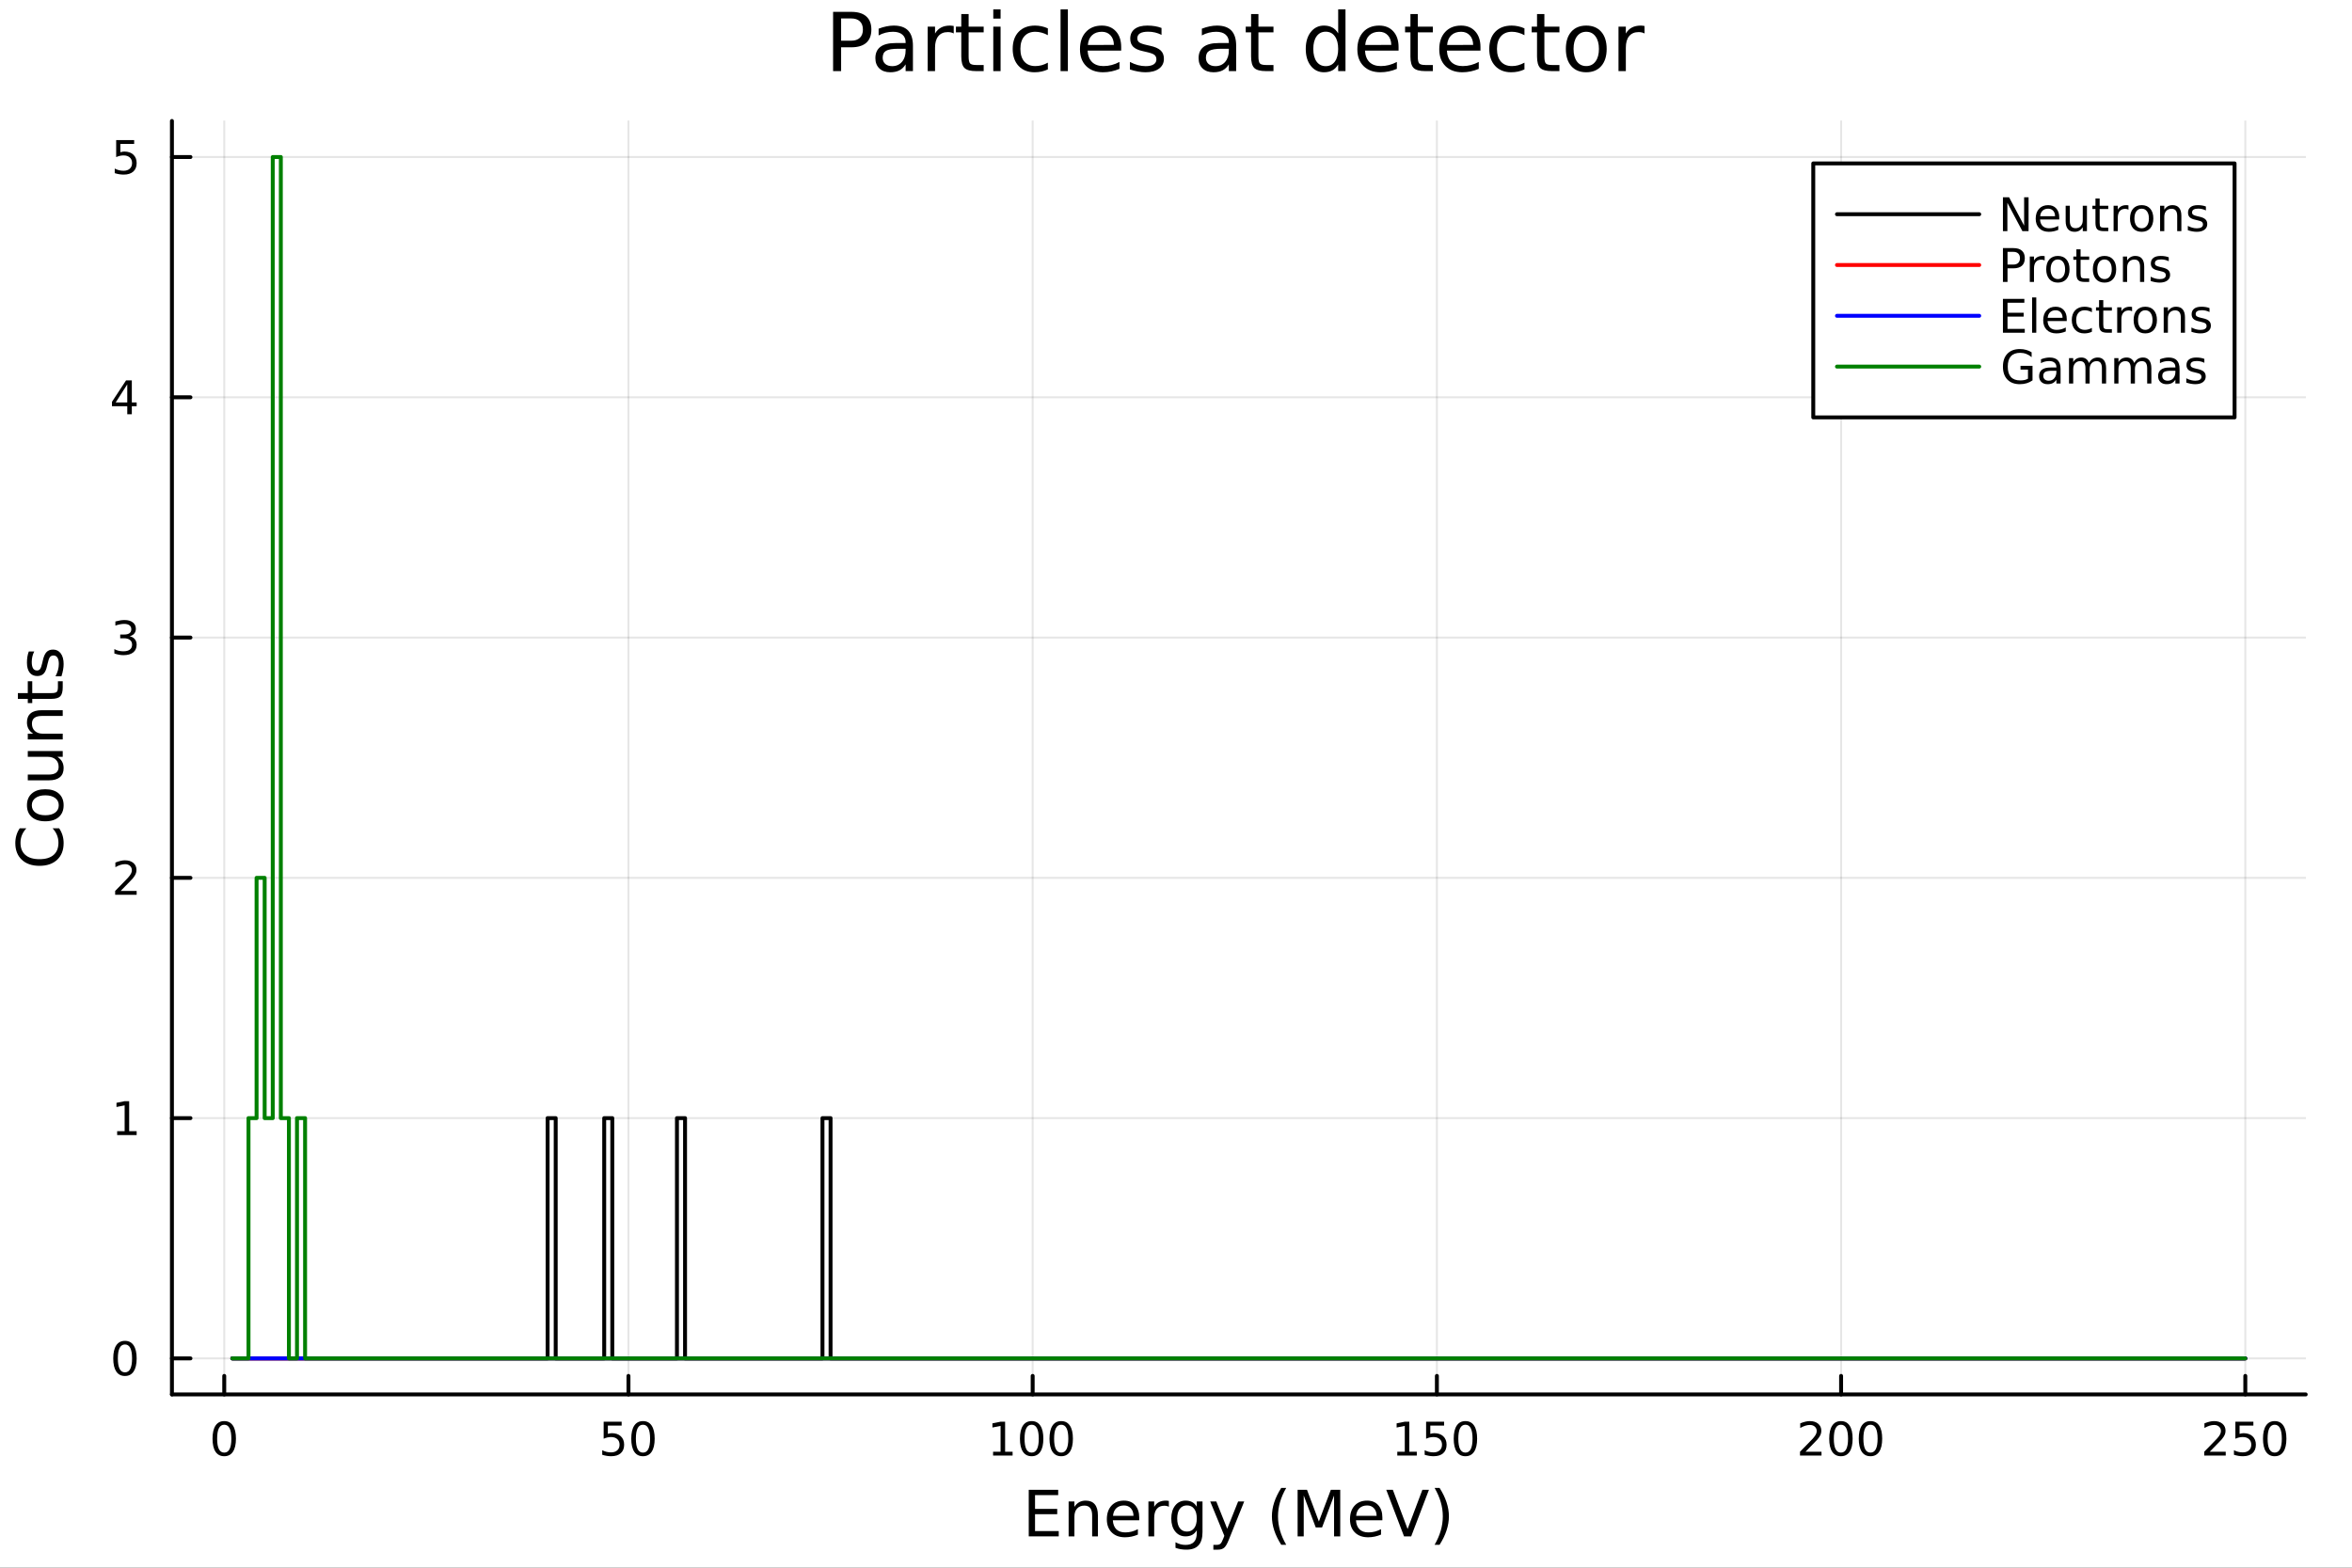 <?xml version="1.0" encoding="utf-8"?>
<svg xmlns="http://www.w3.org/2000/svg" xmlns:xlink="http://www.w3.org/1999/xlink" width="600" height="400" viewBox="0 0 2400 1600">
<rect x="0" y="0" width="2400" height="1600" fill="#333333" stroke="none"/>
<defs>
  <clipPath id="clip890">
    <rect x="0" y="0" width="2400" height="1600"/>
  </clipPath>
</defs>
<path clip-path="url(#clip890)" d="M0 1600 L2400 1600 L2400 0 L0 0  Z" fill="#ffffff" fill-rule="evenodd" fill-opacity="1"/>
<defs>
  <clipPath id="clip891">
    <rect x="480" y="0" width="1681" height="1600"/>
  </clipPath>
</defs>
<path clip-path="url(#clip890)" d="M175.445 1423.18 L2352.76 1423.18 L2352.76 123.472 L175.445 123.472  Z" fill="#ffffff" fill-rule="evenodd" fill-opacity="1"/>
<defs>
  <clipPath id="clip892">
    <rect x="175" y="123" width="2178" height="1301"/>
  </clipPath>
</defs>
<polyline clip-path="url(#clip892)" style="stroke:#000000; stroke-linecap:round; stroke-linejoin:round; stroke-width:2; stroke-opacity:0.1; fill:none" points="228.818,1423.18 228.818,123.472 "/>
<polyline clip-path="url(#clip892)" style="stroke:#000000; stroke-linecap:round; stroke-linejoin:round; stroke-width:2; stroke-opacity:0.1; fill:none" points="641.281,1423.18 641.281,123.472 "/>
<polyline clip-path="url(#clip892)" style="stroke:#000000; stroke-linecap:round; stroke-linejoin:round; stroke-width:2; stroke-opacity:0.1; fill:none" points="1053.74,1423.18 1053.74,123.472 "/>
<polyline clip-path="url(#clip892)" style="stroke:#000000; stroke-linecap:round; stroke-linejoin:round; stroke-width:2; stroke-opacity:0.1; fill:none" points="1466.21,1423.18 1466.21,123.472 "/>
<polyline clip-path="url(#clip892)" style="stroke:#000000; stroke-linecap:round; stroke-linejoin:round; stroke-width:2; stroke-opacity:0.1; fill:none" points="1878.67,1423.18 1878.67,123.472 "/>
<polyline clip-path="url(#clip892)" style="stroke:#000000; stroke-linecap:round; stroke-linejoin:round; stroke-width:2; stroke-opacity:0.1; fill:none" points="2291.13,1423.18 2291.13,123.472 "/>
<polyline clip-path="url(#clip892)" style="stroke:#000000; stroke-linecap:round; stroke-linejoin:round; stroke-width:2; stroke-opacity:0.1; fill:none" points="175.445,1386.4 2352.76,1386.4 "/>
<polyline clip-path="url(#clip892)" style="stroke:#000000; stroke-linecap:round; stroke-linejoin:round; stroke-width:2; stroke-opacity:0.1; fill:none" points="175.445,1141.17 2352.76,1141.17 "/>
<polyline clip-path="url(#clip892)" style="stroke:#000000; stroke-linecap:round; stroke-linejoin:round; stroke-width:2; stroke-opacity:0.1; fill:none" points="175.445,895.94 2352.76,895.94 "/>
<polyline clip-path="url(#clip892)" style="stroke:#000000; stroke-linecap:round; stroke-linejoin:round; stroke-width:2; stroke-opacity:0.1; fill:none" points="175.445,650.712 2352.76,650.712 "/>
<polyline clip-path="url(#clip892)" style="stroke:#000000; stroke-linecap:round; stroke-linejoin:round; stroke-width:2; stroke-opacity:0.1; fill:none" points="175.445,405.484 2352.76,405.484 "/>
<polyline clip-path="url(#clip892)" style="stroke:#000000; stroke-linecap:round; stroke-linejoin:round; stroke-width:2; stroke-opacity:0.1; fill:none" points="175.445,160.256 2352.76,160.256 "/>
<polyline clip-path="url(#clip890)" style="stroke:#000000; stroke-linecap:round; stroke-linejoin:round; stroke-width:4; stroke-opacity:1; fill:none" points="175.445,1423.18 2352.76,1423.18 "/>
<polyline clip-path="url(#clip890)" style="stroke:#000000; stroke-linecap:round; stroke-linejoin:round; stroke-width:4; stroke-opacity:1; fill:none" points="228.818,1423.18 228.818,1404.28 "/>
<polyline clip-path="url(#clip890)" style="stroke:#000000; stroke-linecap:round; stroke-linejoin:round; stroke-width:4; stroke-opacity:1; fill:none" points="641.281,1423.18 641.281,1404.28 "/>
<polyline clip-path="url(#clip890)" style="stroke:#000000; stroke-linecap:round; stroke-linejoin:round; stroke-width:4; stroke-opacity:1; fill:none" points="1053.74,1423.18 1053.74,1404.28 "/>
<polyline clip-path="url(#clip890)" style="stroke:#000000; stroke-linecap:round; stroke-linejoin:round; stroke-width:4; stroke-opacity:1; fill:none" points="1466.21,1423.18 1466.21,1404.28 "/>
<polyline clip-path="url(#clip890)" style="stroke:#000000; stroke-linecap:round; stroke-linejoin:round; stroke-width:4; stroke-opacity:1; fill:none" points="1878.67,1423.18 1878.67,1404.28 "/>
<polyline clip-path="url(#clip890)" style="stroke:#000000; stroke-linecap:round; stroke-linejoin:round; stroke-width:4; stroke-opacity:1; fill:none" points="2291.13,1423.18 2291.13,1404.28 "/>
<path clip-path="url(#clip890)" d="M228.818 1454.1 Q225.207 1454.1 223.378 1457.66 Q221.573 1461.2 221.573 1468.33 Q221.573 1475.44 223.378 1479.01 Q225.207 1482.55 228.818 1482.55 Q232.452 1482.55 234.258 1479.01 Q236.086 1475.44 236.086 1468.33 Q236.086 1461.2 234.258 1457.66 Q232.452 1454.1 228.818 1454.1 M228.818 1450.39 Q234.628 1450.39 237.684 1455 Q240.762 1459.58 240.762 1468.33 Q240.762 1477.06 237.684 1481.67 Q234.628 1486.25 228.818 1486.25 Q223.008 1486.25 219.929 1481.67 Q216.874 1477.06 216.874 1468.33 Q216.874 1459.58 219.929 1455 Q223.008 1450.39 228.818 1450.39 Z" fill="#000000" fill-rule="nonzero" fill-opacity="1" /><path clip-path="url(#clip890)" d="M615.98 1451.02 L634.337 1451.02 L634.337 1454.96 L620.263 1454.96 L620.263 1463.43 Q621.281 1463.08 622.3 1462.92 Q623.318 1462.73 624.337 1462.73 Q630.124 1462.73 633.503 1465.9 Q636.883 1469.08 636.883 1474.49 Q636.883 1480.07 633.411 1483.17 Q629.939 1486.25 623.619 1486.25 Q621.443 1486.25 619.175 1485.88 Q616.929 1485.51 614.522 1484.77 L614.522 1480.07 Q616.605 1481.2 618.828 1481.76 Q621.05 1482.32 623.527 1482.32 Q627.531 1482.32 629.869 1480.21 Q632.207 1478.1 632.207 1474.49 Q632.207 1470.88 629.869 1468.77 Q627.531 1466.67 623.527 1466.67 Q621.652 1466.67 619.777 1467.08 Q617.925 1467.5 615.98 1468.38 L615.98 1451.02 Z" fill="#000000" fill-rule="nonzero" fill-opacity="1" /><path clip-path="url(#clip890)" d="M656.096 1454.1 Q652.485 1454.1 650.656 1457.66 Q648.851 1461.2 648.851 1468.33 Q648.851 1475.44 650.656 1479.01 Q652.485 1482.55 656.096 1482.55 Q659.73 1482.55 661.536 1479.01 Q663.364 1475.44 663.364 1468.33 Q663.364 1461.2 661.536 1457.66 Q659.73 1454.1 656.096 1454.1 M656.096 1450.39 Q661.906 1450.39 664.962 1455 Q668.04 1459.58 668.04 1468.33 Q668.04 1477.06 664.962 1481.67 Q661.906 1486.25 656.096 1486.25 Q650.286 1486.25 647.207 1481.67 Q644.151 1477.06 644.151 1468.33 Q644.151 1459.58 647.207 1455 Q650.286 1450.39 656.096 1450.39 Z" fill="#000000" fill-rule="nonzero" fill-opacity="1" /><path clip-path="url(#clip890)" d="M1013.35 1481.64 L1020.99 1481.64 L1020.99 1455.28 L1012.68 1456.95 L1012.68 1452.69 L1020.94 1451.02 L1025.62 1451.02 L1025.62 1481.64 L1033.26 1481.64 L1033.26 1485.58 L1013.35 1485.58 L1013.35 1481.64 Z" fill="#000000" fill-rule="nonzero" fill-opacity="1" /><path clip-path="url(#clip890)" d="M1052.7 1454.1 Q1049.09 1454.1 1047.26 1457.66 Q1045.46 1461.2 1045.46 1468.33 Q1045.46 1475.44 1047.26 1479.01 Q1049.09 1482.55 1052.7 1482.55 Q1056.34 1482.55 1058.14 1479.01 Q1059.97 1475.44 1059.97 1468.33 Q1059.97 1461.2 1058.14 1457.66 Q1056.34 1454.1 1052.7 1454.1 M1052.7 1450.39 Q1058.51 1450.39 1061.57 1455 Q1064.65 1459.58 1064.65 1468.33 Q1064.65 1477.06 1061.57 1481.67 Q1058.51 1486.25 1052.7 1486.25 Q1046.89 1486.25 1043.81 1481.67 Q1040.76 1477.06 1040.76 1468.33 Q1040.76 1459.58 1043.81 1455 Q1046.89 1450.39 1052.7 1450.39 Z" fill="#000000" fill-rule="nonzero" fill-opacity="1" /><path clip-path="url(#clip890)" d="M1082.86 1454.1 Q1079.25 1454.1 1077.42 1457.66 Q1075.62 1461.2 1075.62 1468.33 Q1075.62 1475.44 1077.42 1479.01 Q1079.25 1482.55 1082.86 1482.55 Q1086.5 1482.55 1088.3 1479.01 Q1090.13 1475.44 1090.13 1468.33 Q1090.13 1461.2 1088.3 1457.66 Q1086.5 1454.1 1082.86 1454.1 M1082.86 1450.39 Q1088.67 1450.39 1091.73 1455 Q1094.81 1459.58 1094.81 1468.33 Q1094.81 1477.06 1091.73 1481.67 Q1088.67 1486.25 1082.86 1486.25 Q1077.05 1486.25 1073.98 1481.67 Q1070.92 1477.06 1070.92 1468.33 Q1070.92 1459.58 1073.98 1455 Q1077.05 1450.39 1082.86 1450.39 Z" fill="#000000" fill-rule="nonzero" fill-opacity="1" /><path clip-path="url(#clip890)" d="M1425.81 1481.64 L1433.45 1481.64 L1433.45 1455.28 L1425.14 1456.95 L1425.14 1452.69 L1433.41 1451.02 L1438.08 1451.02 L1438.08 1481.64 L1445.72 1481.64 L1445.72 1485.58 L1425.81 1485.58 L1425.81 1481.64 Z" fill="#000000" fill-rule="nonzero" fill-opacity="1" /><path clip-path="url(#clip890)" d="M1455.21 1451.02 L1473.57 1451.02 L1473.57 1454.96 L1459.49 1454.96 L1459.49 1463.43 Q1460.51 1463.08 1461.53 1462.92 Q1462.55 1462.73 1463.57 1462.73 Q1469.36 1462.73 1472.74 1465.9 Q1476.11 1469.08 1476.11 1474.49 Q1476.11 1480.07 1472.64 1483.17 Q1469.17 1486.25 1462.85 1486.25 Q1460.68 1486.25 1458.41 1485.88 Q1456.16 1485.51 1453.75 1484.77 L1453.75 1480.07 Q1455.84 1481.2 1458.06 1481.76 Q1460.28 1482.32 1462.76 1482.32 Q1466.76 1482.32 1469.1 1480.21 Q1471.44 1478.1 1471.44 1474.49 Q1471.44 1470.88 1469.1 1468.77 Q1466.76 1466.67 1462.76 1466.67 Q1460.88 1466.67 1459.01 1467.08 Q1457.16 1467.5 1455.21 1468.38 L1455.21 1451.02 Z" fill="#000000" fill-rule="nonzero" fill-opacity="1" /><path clip-path="url(#clip890)" d="M1495.33 1454.1 Q1491.72 1454.1 1489.89 1457.66 Q1488.08 1461.2 1488.08 1468.33 Q1488.08 1475.44 1489.89 1479.01 Q1491.72 1482.55 1495.33 1482.55 Q1498.96 1482.55 1500.77 1479.01 Q1502.6 1475.44 1502.6 1468.33 Q1502.6 1461.2 1500.77 1457.66 Q1498.96 1454.1 1495.33 1454.1 M1495.33 1450.39 Q1501.14 1450.39 1504.19 1455 Q1507.27 1459.58 1507.27 1468.33 Q1507.27 1477.06 1504.19 1481.67 Q1501.14 1486.25 1495.33 1486.25 Q1489.52 1486.25 1486.44 1481.67 Q1483.38 1477.06 1483.38 1468.33 Q1483.38 1459.58 1486.44 1455 Q1489.52 1450.39 1495.33 1450.39 Z" fill="#000000" fill-rule="nonzero" fill-opacity="1" /><path clip-path="url(#clip890)" d="M1842.36 1481.64 L1858.68 1481.64 L1858.68 1485.58 L1836.74 1485.58 L1836.74 1481.64 Q1839.4 1478.89 1843.98 1474.26 Q1848.59 1469.61 1849.77 1468.27 Q1852.02 1465.74 1852.9 1464.01 Q1853.8 1462.25 1853.8 1460.56 Q1853.8 1457.8 1851.85 1456.07 Q1849.93 1454.33 1846.83 1454.33 Q1844.63 1454.33 1842.18 1455.09 Q1839.75 1455.86 1836.97 1457.41 L1836.97 1452.69 Q1839.79 1451.55 1842.25 1450.97 Q1844.7 1450.39 1846.74 1450.39 Q1852.11 1450.39 1855.3 1453.08 Q1858.5 1455.77 1858.5 1460.26 Q1858.5 1462.39 1857.69 1464.31 Q1856.9 1466.2 1854.79 1468.8 Q1854.21 1469.47 1851.11 1472.69 Q1848.01 1475.88 1842.36 1481.64 Z" fill="#000000" fill-rule="nonzero" fill-opacity="1" /><path clip-path="url(#clip890)" d="M1878.5 1454.1 Q1874.89 1454.1 1873.06 1457.66 Q1871.25 1461.2 1871.25 1468.33 Q1871.25 1475.44 1873.06 1479.01 Q1874.89 1482.55 1878.5 1482.55 Q1882.13 1482.55 1883.94 1479.01 Q1885.77 1475.44 1885.77 1468.33 Q1885.77 1461.2 1883.94 1457.66 Q1882.13 1454.1 1878.5 1454.1 M1878.5 1450.39 Q1884.31 1450.39 1887.36 1455 Q1890.44 1459.58 1890.44 1468.33 Q1890.44 1477.06 1887.36 1481.67 Q1884.31 1486.25 1878.5 1486.25 Q1872.69 1486.25 1869.61 1481.67 Q1866.55 1477.06 1866.55 1468.33 Q1866.55 1459.58 1869.61 1455 Q1872.69 1450.39 1878.5 1450.39 Z" fill="#000000" fill-rule="nonzero" fill-opacity="1" /><path clip-path="url(#clip890)" d="M1908.66 1454.1 Q1905.05 1454.1 1903.22 1457.66 Q1901.41 1461.2 1901.41 1468.33 Q1901.41 1475.44 1903.22 1479.01 Q1905.05 1482.55 1908.66 1482.55 Q1912.29 1482.55 1914.1 1479.01 Q1915.93 1475.44 1915.93 1468.33 Q1915.93 1461.2 1914.1 1457.66 Q1912.29 1454.1 1908.66 1454.1 M1908.66 1450.39 Q1914.47 1450.39 1917.52 1455 Q1920.6 1459.58 1920.6 1468.33 Q1920.6 1477.06 1917.52 1481.67 Q1914.47 1486.25 1908.66 1486.25 Q1902.85 1486.25 1899.77 1481.67 Q1896.71 1477.06 1896.71 1468.33 Q1896.71 1459.58 1899.77 1455 Q1902.85 1450.39 1908.66 1450.39 Z" fill="#000000" fill-rule="nonzero" fill-opacity="1" /><path clip-path="url(#clip890)" d="M2254.83 1481.64 L2271.15 1481.64 L2271.15 1485.58 L2249.2 1485.58 L2249.2 1481.64 Q2251.86 1478.89 2256.45 1474.26 Q2261.05 1469.61 2262.23 1468.27 Q2264.48 1465.74 2265.36 1464.01 Q2266.26 1462.25 2266.26 1460.56 Q2266.26 1457.8 2264.32 1456.07 Q2262.4 1454.33 2259.29 1454.33 Q2257.09 1454.33 2254.64 1455.09 Q2252.21 1455.86 2249.43 1457.41 L2249.43 1452.69 Q2252.26 1451.55 2254.71 1450.97 Q2257.16 1450.39 2259.2 1450.39 Q2264.57 1450.39 2267.77 1453.08 Q2270.96 1455.77 2270.96 1460.26 Q2270.96 1462.39 2270.15 1464.31 Q2269.36 1466.2 2267.26 1468.8 Q2266.68 1469.47 2263.58 1472.69 Q2260.47 1475.88 2254.83 1481.64 Z" fill="#000000" fill-rule="nonzero" fill-opacity="1" /><path clip-path="url(#clip890)" d="M2281.01 1451.02 L2299.36 1451.02 L2299.36 1454.96 L2285.29 1454.96 L2285.29 1463.43 Q2286.31 1463.08 2287.33 1462.92 Q2288.34 1462.73 2289.36 1462.73 Q2295.15 1462.73 2298.53 1465.9 Q2301.91 1469.08 2301.91 1474.49 Q2301.91 1480.07 2298.44 1483.17 Q2294.96 1486.25 2288.65 1486.25 Q2286.47 1486.25 2284.2 1485.88 Q2281.96 1485.51 2279.55 1484.77 L2279.55 1480.07 Q2281.63 1481.2 2283.85 1481.76 Q2286.08 1482.32 2288.55 1482.32 Q2292.56 1482.32 2294.9 1480.21 Q2297.23 1478.1 2297.23 1474.49 Q2297.23 1470.88 2294.9 1468.77 Q2292.56 1466.67 2288.55 1466.67 Q2286.68 1466.67 2284.8 1467.08 Q2282.95 1467.5 2281.01 1468.38 L2281.01 1451.02 Z" fill="#000000" fill-rule="nonzero" fill-opacity="1" /><path clip-path="url(#clip890)" d="M2321.12 1454.1 Q2317.51 1454.1 2315.68 1457.66 Q2313.88 1461.2 2313.88 1468.33 Q2313.88 1475.44 2315.68 1479.01 Q2317.51 1482.55 2321.12 1482.55 Q2324.76 1482.55 2326.56 1479.01 Q2328.39 1475.44 2328.39 1468.33 Q2328.39 1461.2 2326.56 1457.66 Q2324.76 1454.1 2321.12 1454.1 M2321.12 1450.39 Q2326.93 1450.39 2329.99 1455 Q2333.07 1459.58 2333.07 1468.33 Q2333.07 1477.06 2329.99 1481.67 Q2326.93 1486.25 2321.12 1486.25 Q2315.31 1486.25 2312.23 1481.67 Q2309.18 1477.06 2309.18 1468.33 Q2309.18 1459.58 2312.23 1455 Q2315.31 1450.39 2321.12 1450.39 Z" fill="#000000" fill-rule="nonzero" fill-opacity="1" /><path clip-path="url(#clip890)" d="M1049.74 1520.52 L1079.78 1520.52 L1079.78 1525.93 L1056.16 1525.93 L1056.16 1540 L1078.79 1540 L1078.79 1545.41 L1056.16 1545.41 L1056.16 1562.63 L1080.35 1562.63 L1080.35 1568.04 L1049.74 1568.04 L1049.74 1520.52 Z" fill="#000000" fill-rule="nonzero" fill-opacity="1" /><path clip-path="url(#clip890)" d="M1120.3 1546.53 L1120.3 1568.04 L1114.44 1568.04 L1114.44 1546.72 Q1114.44 1541.66 1112.47 1539.14 Q1110.5 1536.63 1106.55 1536.63 Q1101.81 1536.63 1099.07 1539.65 Q1096.33 1542.68 1096.33 1547.9 L1096.33 1568.04 L1090.44 1568.04 L1090.44 1532.4 L1096.33 1532.4 L1096.33 1537.93 Q1098.43 1534.72 1101.27 1533.13 Q1104.13 1531.54 1107.85 1531.54 Q1114 1531.54 1117.15 1535.36 Q1120.3 1539.14 1120.3 1546.53 Z" fill="#000000" fill-rule="nonzero" fill-opacity="1" /><path clip-path="url(#clip890)" d="M1162.47 1548.76 L1162.47 1551.62 L1135.55 1551.62 Q1135.93 1557.67 1139.17 1560.85 Q1142.45 1564 1148.28 1564 Q1151.65 1564 1154.8 1563.17 Q1157.98 1562.35 1161.1 1560.69 L1161.1 1566.23 Q1157.95 1567.57 1154.64 1568.27 Q1151.33 1568.97 1147.93 1568.97 Q1139.4 1568.97 1134.4 1564 Q1129.43 1559.04 1129.43 1550.57 Q1129.43 1541.82 1134.14 1536.69 Q1138.89 1531.54 1146.91 1531.54 Q1154.1 1531.54 1158.27 1536.18 Q1162.47 1540.8 1162.47 1548.76 M1156.62 1547.04 Q1156.55 1542.23 1153.91 1539.37 Q1151.3 1536.5 1146.97 1536.5 Q1142.07 1536.5 1139.11 1539.27 Q1136.18 1542.04 1135.74 1547.07 L1156.62 1547.04 Z" fill="#000000" fill-rule="nonzero" fill-opacity="1" /><path clip-path="url(#clip890)" d="M1192.74 1537.87 Q1191.75 1537.3 1190.58 1537.04 Q1189.43 1536.76 1188.03 1536.76 Q1183.07 1536.76 1180.39 1540 Q1177.75 1543.22 1177.75 1549.27 L1177.75 1568.04 L1171.86 1568.04 L1171.86 1532.4 L1177.75 1532.4 L1177.75 1537.93 Q1179.6 1534.69 1182.56 1533.13 Q1185.52 1531.54 1189.75 1531.54 Q1190.35 1531.54 1191.09 1531.63 Q1191.82 1531.7 1192.71 1531.85 L1192.74 1537.87 Z" fill="#000000" fill-rule="nonzero" fill-opacity="1" /><path clip-path="url(#clip890)" d="M1221.2 1549.81 Q1221.2 1543.44 1218.55 1539.94 Q1215.94 1536.44 1211.2 1536.44 Q1206.49 1536.44 1203.85 1539.94 Q1201.24 1543.44 1201.24 1549.81 Q1201.24 1556.14 1203.85 1559.64 Q1206.49 1563.14 1211.2 1563.14 Q1215.94 1563.14 1218.55 1559.64 Q1221.2 1556.14 1221.2 1549.81 M1227.05 1563.62 Q1227.05 1572.72 1223.01 1577.15 Q1218.97 1581.6 1210.63 1581.6 Q1207.54 1581.6 1204.8 1581.13 Q1202.07 1580.68 1199.49 1579.72 L1199.49 1574.03 Q1202.07 1575.43 1204.58 1576.1 Q1207.1 1576.76 1209.71 1576.76 Q1215.47 1576.76 1218.33 1573.74 Q1221.2 1570.75 1221.2 1564.67 L1221.2 1561.77 Q1219.38 1564.92 1216.55 1566.48 Q1213.72 1568.04 1209.77 1568.04 Q1203.21 1568.04 1199.2 1563.05 Q1195.19 1558.05 1195.19 1549.81 Q1195.19 1541.53 1199.2 1536.53 Q1203.21 1531.54 1209.77 1531.54 Q1213.72 1531.54 1216.55 1533.1 Q1219.38 1534.66 1221.2 1537.81 L1221.2 1532.4 L1227.05 1532.4 L1227.05 1563.62 Z" fill="#000000" fill-rule="nonzero" fill-opacity="1" /><path clip-path="url(#clip890)" d="M1253.95 1571.35 Q1251.46 1577.72 1249.11 1579.66 Q1246.75 1581.6 1242.81 1581.6 L1238.13 1581.6 L1238.13 1576.7 L1241.57 1576.7 Q1243.98 1576.7 1245.32 1575.56 Q1246.66 1574.41 1248.28 1570.14 L1249.33 1567.47 L1234.91 1532.4 L1241.12 1532.4 L1252.26 1560.28 L1263.4 1532.4 L1269.61 1532.4 L1253.95 1571.35 Z" fill="#000000" fill-rule="nonzero" fill-opacity="1" /><path clip-path="url(#clip890)" d="M1312.48 1518.58 Q1308.21 1525.9 1306.15 1533.06 Q1304.08 1540.23 1304.08 1547.58 Q1304.08 1554.93 1306.15 1562.16 Q1308.25 1569.35 1312.48 1576.64 L1307.39 1576.64 Q1302.61 1569.16 1300.23 1561.93 Q1297.87 1554.71 1297.87 1547.58 Q1297.87 1540.48 1300.23 1533.29 Q1302.58 1526.09 1307.39 1518.58 L1312.48 1518.58 Z" fill="#000000" fill-rule="nonzero" fill-opacity="1" /><path clip-path="url(#clip890)" d="M1324.1 1520.52 L1333.68 1520.52 L1345.8 1552.86 L1357.99 1520.52 L1367.58 1520.52 L1367.58 1568.04 L1361.3 1568.04 L1361.3 1526.32 L1349.05 1558.91 L1342.59 1558.91 L1330.34 1526.32 L1330.34 1568.04 L1324.1 1568.04 L1324.1 1520.52 Z" fill="#000000" fill-rule="nonzero" fill-opacity="1" /><path clip-path="url(#clip890)" d="M1410.58 1548.76 L1410.58 1551.62 L1383.65 1551.62 Q1384.03 1557.67 1387.28 1560.85 Q1390.56 1564 1396.38 1564 Q1399.75 1564 1402.9 1563.17 Q1406.09 1562.35 1409.21 1560.69 L1409.21 1566.23 Q1406.06 1567.57 1402.75 1568.27 Q1399.44 1568.97 1396.03 1568.97 Q1387.5 1568.97 1382.5 1564 Q1377.54 1559.04 1377.54 1550.57 Q1377.54 1541.82 1382.25 1536.69 Q1386.99 1531.54 1395.01 1531.54 Q1402.2 1531.54 1406.37 1536.18 Q1410.58 1540.8 1410.58 1548.76 M1404.72 1547.04 Q1404.66 1542.23 1402.01 1539.37 Q1399.4 1536.5 1395.07 1536.5 Q1390.17 1536.5 1387.21 1539.27 Q1384.29 1542.04 1383.84 1547.07 L1404.72 1547.04 Z" fill="#000000" fill-rule="nonzero" fill-opacity="1" /><path clip-path="url(#clip890)" d="M1432.7 1568.04 L1414.55 1520.52 L1421.27 1520.52 L1436.32 1560.53 L1451.41 1520.52 L1458.1 1520.52 L1439.99 1568.04 L1432.7 1568.04 Z" fill="#000000" fill-rule="nonzero" fill-opacity="1" /><path clip-path="url(#clip890)" d="M1463.86 1518.58 L1468.95 1518.58 Q1473.72 1526.09 1476.08 1533.29 Q1478.47 1540.48 1478.47 1547.58 Q1478.47 1554.71 1476.08 1561.93 Q1473.72 1569.16 1468.95 1576.64 L1463.86 1576.64 Q1468.09 1569.35 1470.16 1562.16 Q1472.26 1554.93 1472.26 1547.58 Q1472.26 1540.23 1470.16 1533.06 Q1468.09 1525.9 1463.86 1518.58 Z" fill="#000000" fill-rule="nonzero" fill-opacity="1" /><polyline clip-path="url(#clip890)" style="stroke:#000000; stroke-linecap:round; stroke-linejoin:round; stroke-width:4; stroke-opacity:1; fill:none" points="175.445,1423.18 175.445,123.472 "/>
<polyline clip-path="url(#clip890)" style="stroke:#000000; stroke-linecap:round; stroke-linejoin:round; stroke-width:4; stroke-opacity:1; fill:none" points="175.445,1386.4 194.343,1386.4 "/>
<polyline clip-path="url(#clip890)" style="stroke:#000000; stroke-linecap:round; stroke-linejoin:round; stroke-width:4; stroke-opacity:1; fill:none" points="175.445,1141.17 194.343,1141.17 "/>
<polyline clip-path="url(#clip890)" style="stroke:#000000; stroke-linecap:round; stroke-linejoin:round; stroke-width:4; stroke-opacity:1; fill:none" points="175.445,895.94 194.343,895.94 "/>
<polyline clip-path="url(#clip890)" style="stroke:#000000; stroke-linecap:round; stroke-linejoin:round; stroke-width:4; stroke-opacity:1; fill:none" points="175.445,650.712 194.343,650.712 "/>
<polyline clip-path="url(#clip890)" style="stroke:#000000; stroke-linecap:round; stroke-linejoin:round; stroke-width:4; stroke-opacity:1; fill:none" points="175.445,405.484 194.343,405.484 "/>
<polyline clip-path="url(#clip890)" style="stroke:#000000; stroke-linecap:round; stroke-linejoin:round; stroke-width:4; stroke-opacity:1; fill:none" points="175.445,160.256 194.343,160.256 "/>
<path clip-path="url(#clip890)" d="M127.501 1372.19 Q123.89 1372.19 122.061 1375.76 Q120.255 1379.3 120.255 1386.43 Q120.255 1393.54 122.061 1397.1 Q123.89 1400.64 127.501 1400.64 Q131.135 1400.64 132.941 1397.1 Q134.769 1393.54 134.769 1386.43 Q134.769 1379.3 132.941 1375.76 Q131.135 1372.19 127.501 1372.19 M127.501 1368.49 Q133.311 1368.49 136.367 1373.1 Q139.445 1377.68 139.445 1386.43 Q139.445 1395.16 136.367 1399.76 Q133.311 1404.35 127.501 1404.35 Q121.691 1404.35 118.612 1399.76 Q115.556 1395.16 115.556 1386.43 Q115.556 1377.68 118.612 1373.1 Q121.691 1368.49 127.501 1368.49 Z" fill="#000000" fill-rule="nonzero" fill-opacity="1" /><path clip-path="url(#clip890)" d="M119.538 1154.51 L127.177 1154.51 L127.177 1128.15 L118.867 1129.81 L118.867 1125.55 L127.13 1123.89 L131.806 1123.89 L131.806 1154.51 L139.445 1154.51 L139.445 1158.45 L119.538 1158.45 L119.538 1154.51 Z" fill="#000000" fill-rule="nonzero" fill-opacity="1" /><path clip-path="url(#clip890)" d="M123.126 909.285 L139.445 909.285 L139.445 913.22 L117.501 913.22 L117.501 909.285 Q120.163 906.53 124.746 901.901 Q129.353 897.248 130.533 895.905 Q132.779 893.382 133.658 891.646 Q134.561 889.887 134.561 888.197 Q134.561 885.442 132.617 883.706 Q130.695 881.97 127.593 881.97 Q125.394 881.97 122.941 882.734 Q120.51 883.498 117.732 885.049 L117.732 880.327 Q120.556 879.192 123.01 878.614 Q125.464 878.035 127.501 878.035 Q132.871 878.035 136.066 880.72 Q139.26 883.405 139.26 887.896 Q139.26 890.026 138.45 891.947 Q137.663 893.845 135.556 896.438 Q134.978 897.109 131.876 900.326 Q128.774 903.521 123.126 909.285 Z" fill="#000000" fill-rule="nonzero" fill-opacity="1" /><path clip-path="url(#clip890)" d="M132.316 649.358 Q135.672 650.075 137.547 652.344 Q139.445 654.612 139.445 657.946 Q139.445 663.062 135.927 665.862 Q132.408 668.663 125.927 668.663 Q123.751 668.663 121.436 668.224 Q119.144 667.807 116.691 666.95 L116.691 662.437 Q118.635 663.571 120.95 664.149 Q123.265 664.728 125.788 664.728 Q130.186 664.728 132.478 662.992 Q134.792 661.256 134.792 657.946 Q134.792 654.89 132.64 653.177 Q130.51 651.441 126.691 651.441 L122.663 651.441 L122.663 647.599 L126.876 647.599 Q130.325 647.599 132.154 646.233 Q133.982 644.844 133.982 642.251 Q133.982 639.589 132.084 638.177 Q130.209 636.742 126.691 636.742 Q124.769 636.742 122.57 637.159 Q120.371 637.576 117.732 638.455 L117.732 634.289 Q120.394 633.548 122.709 633.177 Q125.047 632.807 127.107 632.807 Q132.431 632.807 135.533 635.238 Q138.635 637.645 138.635 641.765 Q138.635 644.636 136.992 646.626 Q135.348 648.594 132.316 649.358 Z" fill="#000000" fill-rule="nonzero" fill-opacity="1" /><path clip-path="url(#clip890)" d="M129.862 392.278 L118.056 410.727 L129.862 410.727 L129.862 392.278 M128.635 388.204 L134.515 388.204 L134.515 410.727 L139.445 410.727 L139.445 414.616 L134.515 414.616 L134.515 422.764 L129.862 422.764 L129.862 414.616 L114.26 414.616 L114.26 410.102 L128.635 388.204 Z" fill="#000000" fill-rule="nonzero" fill-opacity="1" /><path clip-path="url(#clip890)" d="M118.543 142.976 L136.899 142.976 L136.899 146.911 L122.825 146.911 L122.825 155.384 Q123.843 155.036 124.862 154.874 Q125.88 154.689 126.899 154.689 Q132.686 154.689 136.066 157.86 Q139.445 161.032 139.445 166.448 Q139.445 172.027 135.973 175.129 Q132.501 178.208 126.181 178.208 Q124.005 178.208 121.737 177.837 Q119.492 177.467 117.084 176.726 L117.084 172.027 Q119.168 173.161 121.39 173.717 Q123.612 174.272 126.089 174.272 Q130.093 174.272 132.431 172.166 Q134.769 170.059 134.769 166.448 Q134.769 162.837 132.431 160.731 Q130.093 158.624 126.089 158.624 Q124.214 158.624 122.339 159.041 Q120.487 159.458 118.543 160.337 L118.543 142.976 Z" fill="#000000" fill-rule="nonzero" fill-opacity="1" /><path clip-path="url(#clip890)" d="M20.144 845.354 L26.924 845.354 Q23.9 848.6 22.404 852.293 Q20.908 855.953 20.908 860.091 Q20.908 868.239 25.905 872.567 Q30.871 876.896 40.292 876.896 Q49.681 876.896 54.678 872.567 Q59.644 868.239 59.644 860.091 Q59.644 855.953 58.148 852.293 Q56.652 848.6 53.628 845.354 L60.344 845.354 Q62.636 848.728 63.781 852.515 Q64.927 856.271 64.927 860.473 Q64.927 871.262 58.339 877.469 Q51.718 883.676 40.292 883.676 Q28.834 883.676 22.245 877.469 Q15.625 871.262 15.625 860.473 Q15.625 856.207 16.771 852.452 Q17.885 848.664 20.144 845.354 Z" fill="#000000" fill-rule="nonzero" fill-opacity="1" /><path clip-path="url(#clip890)" d="M32.462 821.864 Q32.462 826.575 36.154 829.312 Q39.815 832.05 46.212 832.05 Q52.609 832.05 56.302 829.344 Q59.962 826.607 59.962 821.864 Q59.962 817.186 56.27 814.448 Q52.578 811.711 46.212 811.711 Q39.878 811.711 36.186 814.448 Q32.462 817.186 32.462 821.864 M27.497 821.864 Q27.497 814.226 32.462 809.865 Q37.427 805.505 46.212 805.505 Q54.965 805.505 59.962 809.865 Q64.927 814.226 64.927 821.864 Q64.927 829.535 59.962 833.896 Q54.965 838.224 46.212 838.224 Q37.427 838.224 32.462 833.896 Q27.497 829.535 27.497 821.864 Z" fill="#000000" fill-rule="nonzero" fill-opacity="1" /><path clip-path="url(#clip890)" d="M49.936 796.402 L28.356 796.402 L28.356 790.545 L49.713 790.545 Q54.774 790.545 57.32 788.572 Q59.835 786.598 59.835 782.652 Q59.835 777.909 56.811 775.172 Q53.787 772.403 48.567 772.403 L28.356 772.403 L28.356 766.547 L64.004 766.547 L64.004 772.403 L58.53 772.403 Q61.776 774.535 63.368 777.368 Q64.927 780.169 64.927 783.893 Q64.927 790.036 61.108 793.219 Q57.288 796.402 49.936 796.402 M27.497 781.665 L27.497 781.665 Z" fill="#000000" fill-rule="nonzero" fill-opacity="1" /><path clip-path="url(#clip890)" d="M42.488 724.851 L64.004 724.851 L64.004 730.708 L42.679 730.708 Q37.618 730.708 35.104 732.681 Q32.589 734.654 32.589 738.601 Q32.589 743.344 35.613 746.081 Q38.637 748.818 43.857 748.818 L64.004 748.818 L64.004 754.706 L28.356 754.706 L28.356 748.818 L33.894 748.818 Q30.68 746.717 29.088 743.885 Q27.497 741.02 27.497 737.296 Q27.497 731.153 31.316 728.002 Q35.104 724.851 42.488 724.851 Z" fill="#000000" fill-rule="nonzero" fill-opacity="1" /><path clip-path="url(#clip890)" d="M18.235 707.377 L28.356 707.377 L28.356 695.314 L32.908 695.314 L32.908 707.377 L52.259 707.377 Q56.62 707.377 57.861 706.2 Q59.103 704.99 59.103 701.33 L59.103 695.314 L64.004 695.314 L64.004 701.33 Q64.004 708.109 61.49 710.687 Q58.943 713.266 52.259 713.266 L32.908 713.266 L32.908 717.562 L28.356 717.562 L28.356 713.266 L18.235 713.266 L18.235 707.377 Z" fill="#000000" fill-rule="nonzero" fill-opacity="1" /><path clip-path="url(#clip890)" d="M29.407 664.886 L34.945 664.886 Q33.672 667.369 33.035 670.042 Q32.398 672.716 32.398 675.581 Q32.398 679.941 33.735 682.137 Q35.072 684.302 37.746 684.302 Q39.783 684.302 40.96 682.742 Q42.106 681.182 43.157 676.472 L43.602 674.467 Q44.939 668.228 47.39 665.618 Q49.809 662.976 54.169 662.976 Q59.134 662.976 62.031 666.923 Q64.927 670.838 64.927 677.713 Q64.927 680.578 64.354 683.697 Q63.813 686.784 62.699 690.222 L56.652 690.222 Q58.339 686.975 59.198 683.824 Q60.026 680.673 60.026 677.586 Q60.026 673.448 58.625 671.22 Q57.193 668.992 54.615 668.992 Q52.228 668.992 50.955 670.615 Q49.681 672.207 48.504 677.649 L48.026 679.686 Q46.88 685.129 44.525 687.548 Q42.138 689.967 38 689.967 Q32.971 689.967 30.234 686.402 Q27.497 682.837 27.497 676.281 Q27.497 673.034 27.974 670.17 Q28.452 667.305 29.407 664.886 Z" fill="#000000" fill-rule="nonzero" fill-opacity="1" /><path clip-path="url(#clip890)" d="M858.281 18.82 L858.281 41.546 L868.57 41.546 Q874.282 41.546 877.401 38.589 Q880.52 35.632 880.52 30.163 Q880.52 24.735 877.401 21.778 Q874.282 18.82 868.57 18.82 L858.281 18.82 M850.098 12.096 L868.57 12.096 Q878.738 12.096 883.923 16.714 Q889.149 21.292 889.149 30.163 Q889.149 39.115 883.923 43.693 Q878.738 48.271 868.57 48.271 L858.281 48.271 L858.281 72.576 L850.098 72.576 L850.098 12.096 Z" fill="#000000" fill-rule="nonzero" fill-opacity="1" /><path clip-path="url(#clip890)" d="M916.695 49.769 Q907.661 49.769 904.178 51.835 Q900.694 53.901 900.694 58.884 Q900.694 62.854 903.287 65.203 Q905.92 67.512 910.416 67.512 Q916.614 67.512 920.341 63.137 Q924.108 58.722 924.108 51.43 L924.108 49.769 L916.695 49.769 M931.562 46.691 L931.562 72.576 L924.108 72.576 L924.108 65.689 Q921.556 69.821 917.748 71.806 Q913.94 73.751 908.431 73.751 Q901.464 73.751 897.332 69.862 Q893.24 65.933 893.24 59.37 Q893.24 51.714 898.344 47.825 Q903.489 43.936 913.657 43.936 L924.108 43.936 L924.108 43.207 Q924.108 38.062 920.705 35.267 Q917.343 32.431 911.226 32.431 Q907.337 32.431 903.651 33.363 Q899.965 34.295 896.562 36.158 L896.562 29.272 Q900.653 27.692 904.502 26.922 Q908.35 26.112 911.996 26.112 Q921.84 26.112 926.701 31.216 Q931.562 36.32 931.562 46.691 Z" fill="#000000" fill-rule="nonzero" fill-opacity="1" /><path clip-path="url(#clip890)" d="M973.205 34.173 Q971.949 33.444 970.451 33.12 Q968.992 32.756 967.21 32.756 Q960.89 32.756 957.488 36.888 Q954.125 40.979 954.125 48.676 L954.125 72.576 L946.631 72.576 L946.631 27.206 L954.125 27.206 L954.125 34.254 Q956.475 30.122 960.242 28.138 Q964.01 26.112 969.397 26.112 Q970.167 26.112 971.099 26.234 Q972.03 26.315 973.165 26.517 L973.205 34.173 Z" fill="#000000" fill-rule="nonzero" fill-opacity="1" /><path clip-path="url(#clip890)" d="M988.396 14.324 L988.396 27.206 L1003.75 27.206 L1003.75 32.999 L988.396 32.999 L988.396 57.628 Q988.396 63.178 989.895 64.758 Q991.434 66.338 996.093 66.338 L1003.75 66.338 L1003.75 72.576 L996.093 72.576 Q987.464 72.576 984.183 69.376 Q980.902 66.135 980.902 57.628 L980.902 32.999 L975.433 32.999 L975.433 27.206 L980.902 27.206 L980.902 14.324 L988.396 14.324 Z" fill="#000000" fill-rule="nonzero" fill-opacity="1" /><path clip-path="url(#clip890)" d="M1013.55 27.206 L1021.01 27.206 L1021.01 72.576 L1013.55 72.576 L1013.55 27.206 M1013.55 9.544 L1021.01 9.544 L1021.01 18.983 L1013.55 18.983 L1013.55 9.544 Z" fill="#000000" fill-rule="nonzero" fill-opacity="1" /><path clip-path="url(#clip890)" d="M1069.25 28.948 L1069.25 35.915 Q1066.09 34.173 1062.89 33.323 Q1059.73 32.431 1056.49 32.431 Q1049.24 32.431 1045.23 37.05 Q1041.22 41.627 1041.22 49.931 Q1041.22 58.236 1045.23 62.854 Q1049.24 67.431 1056.49 67.431 Q1059.73 67.431 1062.89 66.581 Q1066.09 65.689 1069.25 63.948 L1069.25 70.834 Q1066.13 72.292 1062.77 73.022 Q1059.45 73.751 1055.68 73.751 Q1045.43 73.751 1039.4 67.31 Q1033.36 60.869 1033.36 49.931 Q1033.36 38.832 1039.44 32.472 Q1045.55 26.112 1056.17 26.112 Q1059.61 26.112 1062.89 26.841 Q1066.17 27.53 1069.25 28.948 Z" fill="#000000" fill-rule="nonzero" fill-opacity="1" /><path clip-path="url(#clip890)" d="M1082.21 9.544 L1089.67 9.544 L1089.67 72.576 L1082.21 72.576 L1082.21 9.544 Z" fill="#000000" fill-rule="nonzero" fill-opacity="1" /><path clip-path="url(#clip890)" d="M1144.07 48.028 L1144.07 51.673 L1109.8 51.673 Q1110.29 59.37 1114.42 63.421 Q1118.59 67.431 1126.01 67.431 Q1130.3 67.431 1134.31 66.378 Q1138.36 65.325 1142.33 63.218 L1142.33 70.267 Q1138.32 71.968 1134.11 72.86 Q1129.89 73.751 1125.56 73.751 Q1114.7 73.751 1108.34 67.431 Q1102.02 61.112 1102.02 50.337 Q1102.02 39.197 1108.02 32.675 Q1114.06 26.112 1124.26 26.112 Q1133.42 26.112 1138.73 32.026 Q1144.07 37.9 1144.07 48.028 M1136.62 45.84 Q1136.54 39.723 1133.18 36.077 Q1129.85 32.431 1124.34 32.431 Q1118.11 32.431 1114.34 35.956 Q1110.61 39.48 1110.04 45.88 L1136.62 45.84 Z" fill="#000000" fill-rule="nonzero" fill-opacity="1" /><path clip-path="url(#clip890)" d="M1185.23 28.543 L1185.23 35.591 Q1182.07 33.971 1178.67 33.161 Q1175.26 32.35 1171.62 32.35 Q1166.07 32.35 1163.27 34.052 Q1160.52 35.753 1160.52 39.156 Q1160.52 41.749 1162.5 43.248 Q1164.49 44.706 1170.48 46.043 L1173.04 46.61 Q1180.98 48.311 1184.3 51.43 Q1187.66 54.509 1187.66 60.059 Q1187.66 66.378 1182.64 70.064 Q1177.65 73.751 1168.9 73.751 Q1165.26 73.751 1161.29 73.022 Q1157.36 72.333 1152.98 70.915 L1152.98 63.218 Q1157.12 65.365 1161.13 66.459 Q1165.14 67.512 1169.07 67.512 Q1174.33 67.512 1177.17 65.73 Q1180 63.907 1180 60.626 Q1180 57.588 1177.94 55.967 Q1175.91 54.347 1168.99 52.848 L1166.39 52.24 Q1159.47 50.782 1156.39 47.785 Q1153.31 44.746 1153.31 39.48 Q1153.31 33.08 1157.85 29.596 Q1162.38 26.112 1170.73 26.112 Q1174.86 26.112 1178.5 26.72 Q1182.15 27.327 1185.23 28.543 Z" fill="#000000" fill-rule="nonzero" fill-opacity="1" /><path clip-path="url(#clip890)" d="M1246.52 49.769 Q1237.49 49.769 1234 51.835 Q1230.52 53.901 1230.52 58.884 Q1230.52 62.854 1233.11 65.203 Q1235.74 67.512 1240.24 67.512 Q1246.44 67.512 1250.17 63.137 Q1253.93 58.722 1253.93 51.43 L1253.93 49.769 L1246.52 49.769 M1261.39 46.691 L1261.39 72.576 L1253.93 72.576 L1253.93 65.689 Q1251.38 69.821 1247.57 71.806 Q1243.77 73.751 1238.26 73.751 Q1231.29 73.751 1227.16 69.862 Q1223.06 65.933 1223.06 59.37 Q1223.06 51.714 1228.17 47.825 Q1233.31 43.936 1243.48 43.936 L1253.93 43.936 L1253.93 43.207 Q1253.93 38.062 1250.53 35.267 Q1247.17 32.431 1241.05 32.431 Q1237.16 32.431 1233.48 33.363 Q1229.79 34.295 1226.39 36.158 L1226.39 29.272 Q1230.48 27.692 1234.33 26.922 Q1238.17 26.112 1241.82 26.112 Q1251.66 26.112 1256.53 31.216 Q1261.39 36.32 1261.39 46.691 Z" fill="#000000" fill-rule="nonzero" fill-opacity="1" /><path clip-path="url(#clip890)" d="M1284.11 14.324 L1284.11 27.206 L1299.46 27.206 L1299.46 32.999 L1284.11 32.999 L1284.11 57.628 Q1284.11 63.178 1285.61 64.758 Q1287.15 66.338 1291.81 66.338 L1299.46 66.338 L1299.46 72.576 L1291.81 72.576 Q1283.18 72.576 1279.9 69.376 Q1276.62 66.135 1276.62 57.628 L1276.62 32.999 L1271.15 32.999 L1271.15 27.206 L1276.62 27.206 L1276.62 14.324 L1284.11 14.324 Z" fill="#000000" fill-rule="nonzero" fill-opacity="1" /><path clip-path="url(#clip890)" d="M1365.49 34.092 L1365.49 9.544 L1372.95 9.544 L1372.95 72.576 L1365.49 72.576 L1365.49 65.77 Q1363.15 69.821 1359.54 71.806 Q1355.98 73.751 1350.95 73.751 Q1342.73 73.751 1337.54 67.188 Q1332.4 60.626 1332.4 49.931 Q1332.4 39.237 1337.54 32.675 Q1342.73 26.112 1350.95 26.112 Q1355.98 26.112 1359.54 28.097 Q1363.15 30.041 1365.49 34.092 M1340.1 49.931 Q1340.1 58.155 1343.46 62.854 Q1346.86 67.512 1352.77 67.512 Q1358.69 67.512 1362.09 62.854 Q1365.49 58.155 1365.49 49.931 Q1365.49 41.708 1362.09 37.05 Q1358.69 32.35 1352.77 32.35 Q1346.86 32.35 1343.46 37.05 Q1340.1 41.708 1340.1 49.931 Z" fill="#000000" fill-rule="nonzero" fill-opacity="1" /><path clip-path="url(#clip890)" d="M1427.11 48.028 L1427.11 51.673 L1392.84 51.673 Q1393.32 59.37 1397.46 63.421 Q1401.63 67.431 1409.04 67.431 Q1413.34 67.431 1417.35 66.378 Q1421.4 65.325 1425.37 63.218 L1425.37 70.267 Q1421.36 71.968 1417.14 72.86 Q1412.93 73.751 1408.6 73.751 Q1397.74 73.751 1391.38 67.431 Q1385.06 61.112 1385.06 50.337 Q1385.06 39.197 1391.06 32.675 Q1397.09 26.112 1407.3 26.112 Q1416.46 26.112 1421.76 32.026 Q1427.11 37.9 1427.11 48.028 M1419.66 45.84 Q1419.57 39.723 1416.21 36.077 Q1412.89 32.431 1407.38 32.431 Q1401.14 32.431 1397.38 35.956 Q1393.65 39.48 1393.08 45.88 L1419.66 45.84 Z" fill="#000000" fill-rule="nonzero" fill-opacity="1" /><path clip-path="url(#clip890)" d="M1446.72 14.324 L1446.72 27.206 L1462.07 27.206 L1462.07 32.999 L1446.72 32.999 L1446.72 57.628 Q1446.72 63.178 1448.21 64.758 Q1449.75 66.338 1454.41 66.338 L1462.07 66.338 L1462.07 72.576 L1454.41 72.576 Q1445.78 72.576 1442.5 69.376 Q1439.22 66.135 1439.22 57.628 L1439.22 32.999 L1433.75 32.999 L1433.75 27.206 L1439.22 27.206 L1439.22 14.324 L1446.72 14.324 Z" fill="#000000" fill-rule="nonzero" fill-opacity="1" /><path clip-path="url(#clip890)" d="M1510.68 48.028 L1510.68 51.673 L1476.41 51.673 Q1476.89 59.37 1481.03 63.421 Q1485.2 67.431 1492.61 67.431 Q1496.91 67.431 1500.92 66.378 Q1504.97 65.325 1508.94 63.218 L1508.94 70.267 Q1504.93 71.968 1500.71 72.86 Q1496.5 73.751 1492.17 73.751 Q1481.31 73.751 1474.95 67.431 Q1468.63 61.112 1468.63 50.337 Q1468.63 39.197 1474.63 32.675 Q1480.66 26.112 1490.87 26.112 Q1500.03 26.112 1505.33 32.026 Q1510.68 37.9 1510.68 48.028 M1503.23 45.84 Q1503.14 39.723 1499.78 36.077 Q1496.46 32.431 1490.95 32.431 Q1484.71 32.431 1480.95 35.956 Q1477.22 39.48 1476.65 45.88 L1503.23 45.84 Z" fill="#000000" fill-rule="nonzero" fill-opacity="1" /><path clip-path="url(#clip890)" d="M1555.56 28.948 L1555.56 35.915 Q1552.4 34.173 1549.2 33.323 Q1546.04 32.431 1542.8 32.431 Q1535.55 32.431 1531.54 37.05 Q1527.53 41.627 1527.53 49.931 Q1527.53 58.236 1531.54 62.854 Q1535.55 67.431 1542.8 67.431 Q1546.04 67.431 1549.2 66.581 Q1552.4 65.689 1555.56 63.948 L1555.56 70.834 Q1552.44 72.292 1549.08 73.022 Q1545.76 73.751 1541.99 73.751 Q1531.74 73.751 1525.71 67.31 Q1519.67 60.869 1519.67 49.931 Q1519.67 38.832 1525.75 32.472 Q1531.87 26.112 1542.48 26.112 Q1545.92 26.112 1549.2 26.841 Q1552.48 27.53 1555.56 28.948 Z" fill="#000000" fill-rule="nonzero" fill-opacity="1" /><path clip-path="url(#clip890)" d="M1575.9 14.324 L1575.9 27.206 L1591.25 27.206 L1591.25 32.999 L1575.9 32.999 L1575.9 57.628 Q1575.9 63.178 1577.4 64.758 Q1578.94 66.338 1583.6 66.338 L1591.25 66.338 L1591.25 72.576 L1583.6 72.576 Q1574.97 72.576 1571.69 69.376 Q1568.4 66.135 1568.4 57.628 L1568.4 32.999 L1562.94 32.999 L1562.94 27.206 L1568.4 27.206 L1568.4 14.324 L1575.9 14.324 Z" fill="#000000" fill-rule="nonzero" fill-opacity="1" /><path clip-path="url(#clip890)" d="M1618.64 32.431 Q1612.64 32.431 1609.16 37.131 Q1605.67 41.789 1605.67 49.931 Q1605.67 58.074 1609.12 62.773 Q1612.6 67.431 1618.64 67.431 Q1624.59 67.431 1628.07 62.732 Q1631.56 58.033 1631.56 49.931 Q1631.56 41.87 1628.07 37.171 Q1624.59 32.431 1618.64 32.431 M1618.64 26.112 Q1628.36 26.112 1633.91 32.431 Q1639.46 38.751 1639.46 49.931 Q1639.46 61.071 1633.91 67.431 Q1628.36 73.751 1618.64 73.751 Q1608.87 73.751 1603.32 67.431 Q1597.81 61.071 1597.81 49.931 Q1597.81 38.751 1603.32 32.431 Q1608.87 26.112 1618.64 26.112 Z" fill="#000000" fill-rule="nonzero" fill-opacity="1" /><path clip-path="url(#clip890)" d="M1678.1 34.173 Q1676.85 33.444 1675.35 33.12 Q1673.89 32.756 1672.11 32.756 Q1665.79 32.756 1662.39 36.888 Q1659.02 40.979 1659.02 48.676 L1659.02 72.576 L1651.53 72.576 L1651.53 27.206 L1659.02 27.206 L1659.02 34.254 Q1661.37 30.122 1665.14 28.138 Q1668.91 26.112 1674.3 26.112 Q1675.06 26.112 1676 26.234 Q1676.93 26.315 1678.06 26.517 L1678.1 34.173 Z" fill="#000000" fill-rule="nonzero" fill-opacity="1" /><polyline clip-path="url(#clip892)" style="stroke:#000000; stroke-linecap:round; stroke-linejoin:round; stroke-width:4; stroke-opacity:1; fill:none" points="237.067,1386.4 237.067,1386.4 245.316,1386.4 253.566,1386.4 261.815,1386.4 270.064,1386.4 278.314,1386.4 286.563,1386.4 294.812,1386.4 303.061,1386.4 311.311,1386.4 319.56,1386.4 327.809,1386.4 336.058,1386.4 344.308,1386.4 352.557,1386.4 360.806,1386.4 369.055,1386.4 377.305,1386.4 385.554,1386.4 393.803,1386.4 402.052,1386.4 410.302,1386.4 418.551,1386.4 426.8,1386.4 435.05,1386.4 443.299,1386.4 451.548,1386.4 459.797,1386.4 468.047,1386.4 476.296,1386.4 484.545,1386.4 492.794,1386.4 501.044,1386.4 509.293,1386.4 517.542,1386.4 525.791,1386.4 534.041,1386.4 542.29,1386.4 550.539,1386.4 558.788,1386.4 558.788,1141.17 567.038,1141.17 567.038,1386.4 575.287,1386.4 583.536,1386.4 591.786,1386.4 600.035,1386.4 608.284,1386.4 616.533,1386.4 616.533,1141.17 624.783,1141.17 624.783,1386.4 633.032,1386.4 641.281,1386.4 649.53,1386.4 657.78,1386.4 666.029,1386.4 674.278,1386.4 682.527,1386.4 690.777,1386.4 690.777,1141.17 699.026,1141.17 699.026,1386.4 707.275,1386.4 715.525,1386.4 723.774,1386.4 732.023,1386.4 740.272,1386.4 748.522,1386.4 756.771,1386.4 765.02,1386.4 773.269,1386.4 781.519,1386.4 789.768,1386.4 798.017,1386.4 806.266,1386.4 814.516,1386.4 822.765,1386.4 831.014,1386.4 839.263,1386.4 839.263,1141.17 847.513,1141.17 847.513,1386.4 855.762,1386.4 864.011,1386.4 872.261,1386.4 880.51,1386.4 888.759,1386.4 897.008,1386.4 905.258,1386.4 913.507,1386.4 921.756,1386.4 930.005,1386.4 938.255,1386.4 946.504,1386.4 954.753,1386.4 963.002,1386.4 971.252,1386.4 979.501,1386.4 987.75,1386.4 995.999,1386.4 1004.25,1386.4 1012.5,1386.4 1020.75,1386.4 1029,1386.4 1037.25,1386.4 1045.5,1386.4 1053.74,1386.4 1061.99,1386.4 1070.24,1386.4 1078.49,1386.4 1086.74,1386.4 1094.99,1386.4 1103.24,1386.4 1111.49,1386.4 1119.74,1386.4 1127.99,1386.4 1136.24,1386.4 1144.49,1386.4 1152.74,1386.4 1160.98,1386.4 1169.23,1386.4 1177.48,1386.4 1185.73,1386.4 1193.98,1386.4 1202.23,1386.4 1210.48,1386.4 1218.73,1386.4 1226.98,1386.4 1235.23,1386.4 1243.48,1386.4 1251.73,1386.4 1259.98,1386.4 1268.23,1386.4 1276.47,1386.4 1284.72,1386.4 1292.97,1386.4 1301.22,1386.4 1309.47,1386.4 1317.72,1386.4 1325.97,1386.4 1334.22,1386.4 1342.47,1386.4 1350.72,1386.4 1358.97,1386.4 1367.22,1386.4 1375.47,1386.4 1383.71,1386.4 1391.96,1386.4 1400.21,1386.4 1408.46,1386.4 1416.71,1386.4 1424.96,1386.4 1433.21,1386.4 1441.46,1386.4 1449.71,1386.4 1457.96,1386.4 1466.21,1386.4 1474.46,1386.4 1482.71,1386.4 1490.96,1386.4 1499.2,1386.4 1507.45,1386.4 1515.7,1386.4 1523.95,1386.4 1532.2,1386.4 1540.45,1386.4 1548.7,1386.4 1556.95,1386.4 1565.2,1386.4 1573.45,1386.4 1581.7,1386.4 1589.95,1386.4 1598.2,1386.4 1606.45,1386.4 1614.69,1386.4 1622.94,1386.4 1631.19,1386.4 1639.44,1386.4 1647.69,1386.4 1655.94,1386.4 1664.19,1386.4 1672.44,1386.4 1680.69,1386.4 1688.94,1386.4 1697.19,1386.4 1705.44,1386.4 1713.69,1386.4 1721.93,1386.4 1730.18,1386.4 1738.43,1386.4 1746.68,1386.4 1754.93,1386.4 1763.18,1386.4 1771.43,1386.4 1779.68,1386.4 1787.93,1386.4 1796.18,1386.4 1804.43,1386.4 1812.68,1386.4 1820.93,1386.4 1829.18,1386.4 1837.42,1386.4 1845.67,1386.4 1853.92,1386.4 1862.17,1386.4 1870.42,1386.4 1878.67,1386.4 1886.92,1386.4 1895.17,1386.4 1903.42,1386.4 1911.67,1386.4 1919.92,1386.4 1928.17,1386.4 1936.42,1386.4 1944.66,1386.4 1952.91,1386.4 1961.16,1386.4 1969.41,1386.4 1977.66,1386.4 1985.91,1386.4 1994.16,1386.4 2002.41,1386.4 2010.66,1386.4 2018.91,1386.4 2027.16,1386.4 2035.41,1386.4 2043.66,1386.4 2051.91,1386.4 2060.15,1386.4 2068.4,1386.4 2076.65,1386.4 2084.9,1386.4 2093.15,1386.4 2101.4,1386.4 2109.65,1386.4 2117.9,1386.4 2126.15,1386.4 2134.4,1386.4 2142.65,1386.4 2150.9,1386.4 2159.15,1386.4 2167.39,1386.4 2175.64,1386.4 2183.89,1386.4 2192.14,1386.4 2200.39,1386.4 2208.64,1386.4 2216.89,1386.4 2225.14,1386.4 2233.39,1386.4 2241.64,1386.4 2249.89,1386.4 2258.14,1386.4 2266.39,1386.4 2274.64,1386.4 2282.88,1386.4 2291.13,1386.4 "/>
<polyline clip-path="url(#clip892)" style="stroke:#ff0000; stroke-linecap:round; stroke-linejoin:round; stroke-width:4; stroke-opacity:1; fill:none" points="237.067,1386.4 237.067,1386.4 245.316,1386.4 253.566,1386.4 261.815,1386.4 270.064,1386.4 278.314,1386.4 286.563,1386.4 294.812,1386.4 303.061,1386.4 311.311,1386.4 319.56,1386.4 327.809,1386.4 336.058,1386.4 344.308,1386.4 352.557,1386.4 360.806,1386.4 369.055,1386.4 377.305,1386.4 385.554,1386.4 393.803,1386.4 402.052,1386.4 410.302,1386.4 418.551,1386.4 426.8,1386.4 435.05,1386.4 443.299,1386.4 451.548,1386.4 459.797,1386.4 468.047,1386.4 476.296,1386.4 484.545,1386.4 492.794,1386.4 501.044,1386.4 509.293,1386.4 517.542,1386.4 525.791,1386.4 534.041,1386.4 542.29,1386.4 550.539,1386.4 558.788,1386.4 567.038,1386.4 575.287,1386.4 583.536,1386.4 591.786,1386.4 600.035,1386.4 608.284,1386.4 616.533,1386.4 624.783,1386.4 633.032,1386.4 641.281,1386.4 649.53,1386.4 657.78,1386.4 666.029,1386.4 674.278,1386.4 682.527,1386.4 690.777,1386.4 699.026,1386.4 707.275,1386.4 715.525,1386.4 723.774,1386.4 732.023,1386.4 740.272,1386.4 748.522,1386.4 756.771,1386.4 765.02,1386.4 773.269,1386.4 781.519,1386.4 789.768,1386.4 798.017,1386.4 806.266,1386.4 814.516,1386.4 822.765,1386.4 831.014,1386.4 839.263,1386.4 847.513,1386.4 855.762,1386.4 864.011,1386.4 872.261,1386.4 880.51,1386.4 888.759,1386.4 897.008,1386.4 905.258,1386.4 913.507,1386.4 921.756,1386.4 930.005,1386.4 938.255,1386.4 946.504,1386.4 954.753,1386.4 963.002,1386.4 971.252,1386.4 979.501,1386.4 987.75,1386.4 995.999,1386.4 1004.25,1386.4 1012.5,1386.4 1020.75,1386.4 1029,1386.4 1037.25,1386.4 1045.5,1386.4 1053.74,1386.4 1061.99,1386.4 1070.24,1386.4 1078.49,1386.4 1086.74,1386.4 1094.99,1386.4 1103.24,1386.4 1111.49,1386.4 1119.74,1386.4 1127.99,1386.4 1136.24,1386.4 1144.49,1386.4 1152.74,1386.4 1160.98,1386.4 1169.23,1386.4 1177.48,1386.4 1185.73,1386.4 1193.98,1386.4 1202.23,1386.4 1210.48,1386.4 1218.73,1386.4 1226.98,1386.4 1235.23,1386.4 1243.48,1386.4 1251.73,1386.4 1259.98,1386.4 1268.23,1386.4 1276.47,1386.4 1284.72,1386.4 1292.97,1386.4 1301.22,1386.4 1309.47,1386.4 1317.72,1386.4 1325.97,1386.4 1334.22,1386.4 1342.47,1386.4 1350.72,1386.4 1358.97,1386.4 1367.22,1386.4 1375.47,1386.4 1383.71,1386.4 1391.96,1386.4 1400.21,1386.4 1408.46,1386.4 1416.71,1386.4 1424.96,1386.4 1433.21,1386.4 1441.46,1386.4 1449.71,1386.4 1457.96,1386.4 1466.21,1386.4 1474.46,1386.4 1482.71,1386.4 1490.96,1386.4 1499.2,1386.4 1507.45,1386.4 1515.7,1386.4 1523.95,1386.4 1532.2,1386.4 1540.45,1386.4 1548.7,1386.4 1556.95,1386.4 1565.2,1386.4 1573.45,1386.4 1581.7,1386.4 1589.95,1386.4 1598.2,1386.4 1606.45,1386.4 1614.69,1386.4 1622.94,1386.4 1631.19,1386.4 1639.44,1386.4 1647.69,1386.4 1655.94,1386.4 1664.19,1386.4 1672.44,1386.4 1680.69,1386.4 1688.94,1386.4 1697.19,1386.4 1705.44,1386.4 1713.69,1386.4 1721.93,1386.4 1730.18,1386.4 1738.43,1386.4 1746.68,1386.4 1754.93,1386.4 1763.18,1386.4 1771.43,1386.4 1779.68,1386.4 1787.93,1386.4 1796.18,1386.4 1804.43,1386.4 1812.68,1386.4 1820.93,1386.4 1829.18,1386.4 1837.42,1386.4 1845.67,1386.4 1853.92,1386.4 1862.17,1386.4 1870.42,1386.4 1878.67,1386.4 1886.92,1386.4 1895.17,1386.4 1903.42,1386.4 1911.67,1386.4 1919.92,1386.4 1928.17,1386.4 1936.42,1386.4 1944.66,1386.4 1952.91,1386.4 1961.16,1386.4 1969.41,1386.4 1977.66,1386.4 1985.91,1386.4 1994.16,1386.4 2002.41,1386.4 2010.66,1386.4 2018.91,1386.4 2027.16,1386.4 2035.41,1386.4 2043.66,1386.4 2051.91,1386.4 2060.15,1386.4 2068.4,1386.4 2076.65,1386.4 2084.9,1386.4 2093.15,1386.4 2101.4,1386.4 2109.65,1386.4 2117.9,1386.4 2126.15,1386.4 2134.4,1386.4 2142.65,1386.4 2150.9,1386.4 2159.15,1386.4 2167.39,1386.4 2175.64,1386.4 2183.89,1386.4 2192.14,1386.4 2200.39,1386.4 2208.64,1386.4 2216.89,1386.4 2225.14,1386.4 2233.39,1386.4 2241.64,1386.4 2249.89,1386.4 2258.14,1386.4 2266.39,1386.4 2274.64,1386.4 2282.88,1386.4 2291.13,1386.4 "/>
<polyline clip-path="url(#clip892)" style="stroke:#0000ff; stroke-linecap:round; stroke-linejoin:round; stroke-width:4; stroke-opacity:1; fill:none" points="237.067,1386.4 237.067,1386.4 245.316,1386.4 253.566,1386.4 261.815,1386.4 270.064,1386.4 278.314,1386.4 286.563,1386.4 294.812,1386.4 303.061,1386.4 311.311,1386.4 319.56,1386.4 327.809,1386.4 336.058,1386.4 344.308,1386.4 352.557,1386.4 360.806,1386.4 369.055,1386.4 377.305,1386.4 385.554,1386.4 393.803,1386.4 402.052,1386.4 410.302,1386.4 418.551,1386.4 426.8,1386.4 435.05,1386.4 443.299,1386.4 451.548,1386.4 459.797,1386.4 468.047,1386.4 476.296,1386.4 484.545,1386.4 492.794,1386.4 501.044,1386.4 509.293,1386.4 517.542,1386.4 525.791,1386.4 534.041,1386.4 542.29,1386.4 550.539,1386.4 558.788,1386.4 567.038,1386.4 575.287,1386.4 583.536,1386.4 591.786,1386.4 600.035,1386.4 608.284,1386.4 616.533,1386.4 624.783,1386.4 633.032,1386.4 641.281,1386.4 649.53,1386.4 657.78,1386.4 666.029,1386.4 674.278,1386.4 682.527,1386.4 690.777,1386.4 699.026,1386.4 707.275,1386.4 715.525,1386.4 723.774,1386.4 732.023,1386.4 740.272,1386.4 748.522,1386.4 756.771,1386.4 765.02,1386.4 773.269,1386.4 781.519,1386.4 789.768,1386.4 798.017,1386.4 806.266,1386.4 814.516,1386.4 822.765,1386.4 831.014,1386.4 839.263,1386.4 847.513,1386.4 855.762,1386.4 864.011,1386.4 872.261,1386.4 880.51,1386.4 888.759,1386.4 897.008,1386.4 905.258,1386.4 913.507,1386.4 921.756,1386.4 930.005,1386.4 938.255,1386.4 946.504,1386.4 954.753,1386.4 963.002,1386.4 971.252,1386.4 979.501,1386.4 987.75,1386.4 995.999,1386.4 1004.25,1386.4 1012.5,1386.4 1020.75,1386.4 1029,1386.4 1037.25,1386.4 1045.5,1386.4 1053.74,1386.4 1061.99,1386.4 1070.24,1386.4 1078.49,1386.4 1086.74,1386.4 1094.99,1386.4 1103.24,1386.4 1111.49,1386.4 1119.74,1386.4 1127.99,1386.4 1136.24,1386.4 1144.49,1386.4 1152.74,1386.4 1160.98,1386.4 1169.23,1386.4 1177.48,1386.4 1185.73,1386.4 1193.98,1386.4 1202.23,1386.4 1210.48,1386.4 1218.73,1386.4 1226.98,1386.4 1235.23,1386.4 1243.48,1386.4 1251.73,1386.4 1259.98,1386.4 1268.23,1386.4 1276.47,1386.4 1284.72,1386.4 1292.97,1386.4 1301.22,1386.4 1309.47,1386.4 1317.72,1386.4 1325.97,1386.4 1334.22,1386.4 1342.47,1386.4 1350.72,1386.4 1358.97,1386.4 1367.22,1386.4 1375.47,1386.4 1383.71,1386.4 1391.96,1386.4 1400.21,1386.4 1408.46,1386.4 1416.71,1386.4 1424.96,1386.4 1433.21,1386.4 1441.46,1386.4 1449.71,1386.4 1457.96,1386.4 1466.21,1386.4 1474.46,1386.4 1482.71,1386.4 1490.96,1386.4 1499.2,1386.4 1507.45,1386.4 1515.7,1386.4 1523.95,1386.4 1532.2,1386.4 1540.45,1386.4 1548.7,1386.4 1556.95,1386.4 1565.2,1386.4 1573.45,1386.4 1581.7,1386.4 1589.95,1386.4 1598.2,1386.4 1606.45,1386.4 1614.69,1386.4 1622.94,1386.4 1631.19,1386.4 1639.44,1386.4 1647.69,1386.4 1655.94,1386.4 1664.19,1386.4 1672.44,1386.4 1680.69,1386.4 1688.94,1386.4 1697.19,1386.4 1705.44,1386.4 1713.69,1386.4 1721.93,1386.4 1730.18,1386.4 1738.43,1386.4 1746.68,1386.4 1754.93,1386.4 1763.18,1386.4 1771.43,1386.4 1779.68,1386.4 1787.93,1386.4 1796.18,1386.4 1804.43,1386.4 1812.68,1386.4 1820.93,1386.4 1829.18,1386.4 1837.42,1386.4 1845.67,1386.4 1853.92,1386.4 1862.17,1386.4 1870.42,1386.4 1878.67,1386.4 1886.92,1386.4 1895.17,1386.4 1903.42,1386.4 1911.67,1386.4 1919.92,1386.4 1928.17,1386.4 1936.42,1386.4 1944.66,1386.4 1952.91,1386.4 1961.16,1386.4 1969.41,1386.4 1977.66,1386.4 1985.91,1386.4 1994.16,1386.4 2002.41,1386.4 2010.66,1386.4 2018.91,1386.4 2027.16,1386.4 2035.41,1386.4 2043.66,1386.4 2051.91,1386.4 2060.15,1386.4 2068.4,1386.4 2076.65,1386.4 2084.9,1386.4 2093.15,1386.4 2101.4,1386.4 2109.65,1386.4 2117.9,1386.4 2126.15,1386.4 2134.4,1386.4 2142.65,1386.4 2150.9,1386.4 2159.15,1386.4 2167.39,1386.4 2175.64,1386.4 2183.89,1386.4 2192.14,1386.4 2200.39,1386.4 2208.64,1386.4 2216.89,1386.4 2225.14,1386.4 2233.39,1386.4 2241.64,1386.4 2249.89,1386.4 2258.14,1386.4 2266.39,1386.4 2274.64,1386.4 2282.88,1386.4 2291.13,1386.4 "/>
<polyline clip-path="url(#clip892)" style="stroke:#008000; stroke-linecap:round; stroke-linejoin:round; stroke-width:4; stroke-opacity:1; fill:none" points="237.067,1386.4 237.067,1386.4 245.316,1386.4 253.566,1386.4 253.566,1141.17 261.815,1141.17 261.815,895.94 270.064,895.94 270.064,1141.17 278.314,1141.17 278.314,160.256 286.563,160.256 286.563,1141.17 294.812,1141.17 294.812,1386.4 303.061,1386.4 303.061,1141.17 311.311,1141.17 311.311,1386.4 319.56,1386.4 327.809,1386.4 336.058,1386.4 344.308,1386.4 352.557,1386.4 360.806,1386.4 369.055,1386.4 377.305,1386.4 385.554,1386.4 393.803,1386.4 402.052,1386.4 410.302,1386.4 418.551,1386.4 426.8,1386.4 435.05,1386.4 443.299,1386.4 451.548,1386.4 459.797,1386.4 468.047,1386.4 476.296,1386.4 484.545,1386.4 492.794,1386.4 501.044,1386.4 509.293,1386.4 517.542,1386.4 525.791,1386.4 534.041,1386.4 542.29,1386.4 550.539,1386.4 558.788,1386.4 567.038,1386.4 575.287,1386.4 583.536,1386.4 591.786,1386.4 600.035,1386.4 608.284,1386.4 616.533,1386.4 624.783,1386.4 633.032,1386.4 641.281,1386.4 649.53,1386.4 657.78,1386.4 666.029,1386.4 674.278,1386.4 682.527,1386.4 690.777,1386.4 699.026,1386.4 707.275,1386.4 715.525,1386.4 723.774,1386.4 732.023,1386.4 740.272,1386.4 748.522,1386.4 756.771,1386.4 765.02,1386.4 773.269,1386.4 781.519,1386.4 789.768,1386.4 798.017,1386.4 806.266,1386.4 814.516,1386.4 822.765,1386.4 831.014,1386.4 839.263,1386.4 847.513,1386.4 855.762,1386.4 864.011,1386.4 872.261,1386.4 880.51,1386.4 888.759,1386.4 897.008,1386.4 905.258,1386.4 913.507,1386.4 921.756,1386.4 930.005,1386.4 938.255,1386.4 946.504,1386.4 954.753,1386.4 963.002,1386.4 971.252,1386.4 979.501,1386.4 987.75,1386.4 995.999,1386.4 1004.25,1386.4 1012.5,1386.4 1020.75,1386.4 1029,1386.4 1037.25,1386.4 1045.5,1386.4 1053.74,1386.4 1061.99,1386.4 1070.24,1386.4 1078.49,1386.4 1086.74,1386.4 1094.99,1386.4 1103.24,1386.4 1111.49,1386.4 1119.74,1386.4 1127.99,1386.4 1136.24,1386.4 1144.49,1386.4 1152.74,1386.4 1160.98,1386.4 1169.23,1386.4 1177.48,1386.4 1185.73,1386.4 1193.98,1386.4 1202.23,1386.4 1210.48,1386.4 1218.73,1386.4 1226.98,1386.4 1235.23,1386.4 1243.48,1386.4 1251.73,1386.4 1259.98,1386.4 1268.23,1386.4 1276.47,1386.4 1284.72,1386.4 1292.97,1386.4 1301.22,1386.4 1309.47,1386.4 1317.72,1386.4 1325.97,1386.4 1334.22,1386.4 1342.47,1386.4 1350.72,1386.4 1358.97,1386.4 1367.22,1386.4 1375.47,1386.4 1383.71,1386.4 1391.96,1386.4 1400.21,1386.4 1408.46,1386.4 1416.71,1386.4 1424.96,1386.4 1433.21,1386.4 1441.46,1386.4 1449.71,1386.4 1457.96,1386.4 1466.21,1386.4 1474.46,1386.4 1482.71,1386.4 1490.96,1386.4 1499.2,1386.4 1507.45,1386.4 1515.7,1386.4 1523.95,1386.4 1532.2,1386.4 1540.45,1386.4 1548.7,1386.4 1556.95,1386.4 1565.2,1386.4 1573.45,1386.4 1581.7,1386.4 1589.95,1386.4 1598.2,1386.4 1606.45,1386.4 1614.69,1386.4 1622.94,1386.4 1631.19,1386.4 1639.44,1386.4 1647.69,1386.4 1655.94,1386.4 1664.19,1386.4 1672.44,1386.4 1680.69,1386.4 1688.94,1386.4 1697.19,1386.4 1705.44,1386.4 1713.69,1386.4 1721.93,1386.4 1730.18,1386.4 1738.43,1386.4 1746.68,1386.4 1754.93,1386.4 1763.18,1386.4 1771.43,1386.4 1779.68,1386.4 1787.93,1386.4 1796.18,1386.4 1804.43,1386.4 1812.68,1386.4 1820.93,1386.4 1829.18,1386.4 1837.42,1386.4 1845.67,1386.4 1853.92,1386.4 1862.17,1386.4 1870.42,1386.4 1878.67,1386.4 1886.92,1386.4 1895.17,1386.4 1903.42,1386.4 1911.67,1386.4 1919.92,1386.4 1928.17,1386.4 1936.42,1386.4 1944.66,1386.4 1952.91,1386.4 1961.16,1386.4 1969.41,1386.4 1977.66,1386.4 1985.91,1386.4 1994.16,1386.4 2002.41,1386.4 2010.66,1386.4 2018.91,1386.4 2027.16,1386.4 2035.41,1386.4 2043.66,1386.4 2051.91,1386.4 2060.15,1386.4 2068.4,1386.4 2076.65,1386.4 2084.9,1386.4 2093.15,1386.4 2101.4,1386.4 2109.65,1386.4 2117.9,1386.4 2126.15,1386.4 2134.4,1386.4 2142.65,1386.4 2150.9,1386.4 2159.15,1386.4 2167.39,1386.4 2175.64,1386.4 2183.89,1386.4 2192.14,1386.4 2200.39,1386.4 2208.64,1386.4 2216.89,1386.4 2225.14,1386.4 2233.39,1386.4 2241.64,1386.4 2249.89,1386.4 2258.14,1386.4 2266.39,1386.4 2274.64,1386.4 2282.88,1386.4 2291.13,1386.4 "/>
<path clip-path="url(#clip890)" d="M1850.27 425.996 L2280.18 425.996 L2280.18 166.796 L1850.27 166.796  Z" fill="#ffffff" fill-rule="evenodd" fill-opacity="1"/>
<polyline clip-path="url(#clip890)" style="stroke:#000000; stroke-linecap:round; stroke-linejoin:round; stroke-width:4; stroke-opacity:1; fill:none" points="1850.27,425.996 2280.18,425.996 2280.18,166.796 1850.27,166.796 1850.27,425.996 "/>
<polyline clip-path="url(#clip890)" style="stroke:#000000; stroke-linecap:round; stroke-linejoin:round; stroke-width:4; stroke-opacity:1; fill:none" points="1874.47,218.636 2019.62,218.636 "/>
<path clip-path="url(#clip890)" d="M2043.81 201.356 L2050.11 201.356 L2065.43 230.268 L2065.43 201.356 L2069.97 201.356 L2069.97 235.916 L2063.67 235.916 L2048.35 207.004 L2048.35 235.916 L2043.81 235.916 L2043.81 201.356 Z" fill="#000000" fill-rule="nonzero" fill-opacity="1" /><path clip-path="url(#clip890)" d="M2101.27 221.888 L2101.27 223.971 L2081.68 223.971 Q2081.96 228.369 2084.32 230.684 Q2086.71 232.976 2090.94 232.976 Q2093.39 232.976 2095.69 232.374 Q2098 231.772 2100.27 230.569 L2100.27 234.596 Q2097.98 235.568 2095.57 236.078 Q2093.16 236.587 2090.69 236.587 Q2084.48 236.587 2080.85 232.976 Q2077.24 229.365 2077.24 223.207 Q2077.24 216.842 2080.66 213.115 Q2084.11 209.365 2089.95 209.365 Q2095.18 209.365 2098.21 212.745 Q2101.27 216.101 2101.27 221.888 M2097.01 220.638 Q2096.96 217.143 2095.04 215.059 Q2093.14 212.976 2089.99 212.976 Q2086.43 212.976 2084.27 214.99 Q2082.14 217.004 2081.82 220.661 L2097.01 220.638 Z" fill="#000000" fill-rule="nonzero" fill-opacity="1" /><path clip-path="url(#clip890)" d="M2107.82 225.684 L2107.82 209.99 L2112.08 209.99 L2112.08 225.522 Q2112.08 229.203 2113.51 231.055 Q2114.95 232.883 2117.82 232.883 Q2121.27 232.883 2123.26 230.684 Q2125.27 228.485 2125.27 224.689 L2125.27 209.99 L2129.53 209.99 L2129.53 235.916 L2125.27 235.916 L2125.27 231.934 Q2123.72 234.295 2121.66 235.453 Q2119.62 236.587 2116.91 236.587 Q2112.45 236.587 2110.13 233.809 Q2107.82 231.031 2107.82 225.684 M2118.53 209.365 L2118.53 209.365 Z" fill="#000000" fill-rule="nonzero" fill-opacity="1" /><path clip-path="url(#clip890)" d="M2142.51 202.629 L2142.51 209.99 L2151.29 209.99 L2151.29 213.3 L2142.51 213.3 L2142.51 227.374 Q2142.51 230.545 2143.37 231.448 Q2144.25 232.351 2146.91 232.351 L2151.29 232.351 L2151.29 235.916 L2146.91 235.916 Q2141.98 235.916 2140.11 234.087 Q2138.23 232.235 2138.23 227.374 L2138.23 213.3 L2135.11 213.3 L2135.11 209.99 L2138.23 209.99 L2138.23 202.629 L2142.51 202.629 Z" fill="#000000" fill-rule="nonzero" fill-opacity="1" /><path clip-path="url(#clip890)" d="M2171.91 213.971 Q2171.2 213.555 2170.34 213.37 Q2169.51 213.161 2168.49 213.161 Q2164.88 213.161 2162.93 215.522 Q2161.01 217.86 2161.01 222.258 L2161.01 235.916 L2156.73 235.916 L2156.73 209.99 L2161.01 209.99 L2161.01 214.018 Q2162.35 211.657 2164.51 210.522 Q2166.66 209.365 2169.74 209.365 Q2170.18 209.365 2170.71 209.434 Q2171.24 209.481 2171.89 209.596 L2171.91 213.971 Z" fill="#000000" fill-rule="nonzero" fill-opacity="1" /><path clip-path="url(#clip890)" d="M2185.39 212.976 Q2181.96 212.976 2179.97 215.661 Q2177.98 218.323 2177.98 222.976 Q2177.98 227.629 2179.95 230.314 Q2181.94 232.976 2185.39 232.976 Q2188.79 232.976 2190.78 230.291 Q2192.77 227.606 2192.77 222.976 Q2192.77 218.37 2190.78 215.684 Q2188.79 212.976 2185.39 212.976 M2185.39 209.365 Q2190.94 209.365 2194.11 212.976 Q2197.28 216.587 2197.28 222.976 Q2197.28 229.342 2194.11 232.976 Q2190.94 236.587 2185.39 236.587 Q2179.81 236.587 2176.64 232.976 Q2173.49 229.342 2173.49 222.976 Q2173.49 216.587 2176.64 212.976 Q2179.81 209.365 2185.39 209.365 Z" fill="#000000" fill-rule="nonzero" fill-opacity="1" /><path clip-path="url(#clip890)" d="M2225.89 220.268 L2225.89 235.916 L2221.63 235.916 L2221.63 220.407 Q2221.63 216.726 2220.2 214.897 Q2218.76 213.069 2215.89 213.069 Q2212.45 213.069 2210.45 215.268 Q2208.46 217.467 2208.46 221.263 L2208.46 235.916 L2204.18 235.916 L2204.18 209.99 L2208.46 209.99 L2208.46 214.018 Q2209.99 211.68 2212.05 210.522 Q2214.13 209.365 2216.84 209.365 Q2221.31 209.365 2223.6 212.143 Q2225.89 214.897 2225.89 220.268 Z" fill="#000000" fill-rule="nonzero" fill-opacity="1" /><path clip-path="url(#clip890)" d="M2250.92 210.754 L2250.92 214.782 Q2249.11 213.856 2247.17 213.393 Q2245.22 212.93 2243.14 212.93 Q2239.97 212.93 2238.37 213.902 Q2236.8 214.874 2236.8 216.819 Q2236.8 218.3 2237.93 219.157 Q2239.07 219.99 2242.49 220.754 L2243.95 221.078 Q2248.49 222.05 2250.38 223.832 Q2252.31 225.592 2252.31 228.763 Q2252.31 232.374 2249.44 234.481 Q2246.59 236.587 2241.59 236.587 Q2239.51 236.587 2237.24 236.17 Q2234.99 235.777 2232.49 234.967 L2232.49 230.569 Q2234.85 231.795 2237.14 232.42 Q2239.44 233.022 2241.68 233.022 Q2244.69 233.022 2246.31 232.004 Q2247.93 230.962 2247.93 229.087 Q2247.93 227.351 2246.75 226.425 Q2245.59 225.499 2241.63 224.643 L2240.15 224.295 Q2236.19 223.462 2234.44 221.749 Q2232.68 220.013 2232.68 217.004 Q2232.68 213.346 2235.27 211.356 Q2237.86 209.365 2242.63 209.365 Q2244.99 209.365 2247.07 209.712 Q2249.16 210.059 2250.92 210.754 Z" fill="#000000" fill-rule="nonzero" fill-opacity="1" /><polyline clip-path="url(#clip890)" style="stroke:#ff0000; stroke-linecap:round; stroke-linejoin:round; stroke-width:4; stroke-opacity:1; fill:none" points="1874.47,270.476 2019.62,270.476 "/>
<path clip-path="url(#clip890)" d="M2048.49 257.038 L2048.49 270.024 L2054.37 270.024 Q2057.63 270.024 2059.41 268.335 Q2061.2 266.645 2061.2 263.52 Q2061.2 260.418 2059.41 258.728 Q2057.63 257.038 2054.37 257.038 L2048.49 257.038 M2043.81 253.196 L2054.37 253.196 Q2060.18 253.196 2063.14 255.835 Q2066.13 258.45 2066.13 263.52 Q2066.13 268.635 2063.14 271.251 Q2060.18 273.867 2054.37 273.867 L2048.49 273.867 L2048.49 287.756 L2043.81 287.756 L2043.81 253.196 Z" fill="#000000" fill-rule="nonzero" fill-opacity="1" /><path clip-path="url(#clip890)" d="M2086.4 265.811 Q2085.69 265.395 2084.83 265.21 Q2084 265.001 2082.98 265.001 Q2079.37 265.001 2077.42 267.362 Q2075.5 269.7 2075.5 274.098 L2075.5 287.756 L2071.22 287.756 L2071.22 261.83 L2075.5 261.83 L2075.5 265.858 Q2076.84 263.497 2079 262.362 Q2081.15 261.205 2084.23 261.205 Q2084.67 261.205 2085.2 261.274 Q2085.73 261.321 2086.38 261.436 L2086.4 265.811 Z" fill="#000000" fill-rule="nonzero" fill-opacity="1" /><path clip-path="url(#clip890)" d="M2099.88 264.816 Q2096.45 264.816 2094.46 267.501 Q2092.47 270.163 2092.47 274.816 Q2092.47 279.469 2094.44 282.154 Q2096.43 284.816 2099.88 284.816 Q2103.28 284.816 2105.27 282.131 Q2107.26 279.446 2107.26 274.816 Q2107.26 270.21 2105.27 267.524 Q2103.28 264.816 2099.88 264.816 M2099.88 261.205 Q2105.43 261.205 2108.6 264.816 Q2111.77 268.427 2111.77 274.816 Q2111.77 281.182 2108.6 284.816 Q2105.43 288.427 2099.88 288.427 Q2094.3 288.427 2091.13 284.816 Q2087.98 281.182 2087.98 274.816 Q2087.98 268.427 2091.13 264.816 Q2094.3 261.205 2099.88 261.205 Z" fill="#000000" fill-rule="nonzero" fill-opacity="1" /><path clip-path="url(#clip890)" d="M2123.05 254.469 L2123.05 261.83 L2131.82 261.83 L2131.82 265.14 L2123.05 265.14 L2123.05 279.214 Q2123.05 282.385 2123.9 283.288 Q2124.78 284.191 2127.45 284.191 L2131.82 284.191 L2131.82 287.756 L2127.45 287.756 Q2122.52 287.756 2120.64 285.927 Q2118.77 284.075 2118.77 279.214 L2118.77 265.14 L2115.64 265.14 L2115.64 261.83 L2118.77 261.83 L2118.77 254.469 L2123.05 254.469 Z" fill="#000000" fill-rule="nonzero" fill-opacity="1" /><path clip-path="url(#clip890)" d="M2147.47 264.816 Q2144.04 264.816 2142.05 267.501 Q2140.06 270.163 2140.06 274.816 Q2140.06 279.469 2142.03 282.154 Q2144.02 284.816 2147.47 284.816 Q2150.87 284.816 2152.86 282.131 Q2154.85 279.446 2154.85 274.816 Q2154.85 270.21 2152.86 267.524 Q2150.87 264.816 2147.47 264.816 M2147.47 261.205 Q2153.02 261.205 2156.2 264.816 Q2159.37 268.427 2159.37 274.816 Q2159.37 281.182 2156.2 284.816 Q2153.02 288.427 2147.47 288.427 Q2141.89 288.427 2138.72 284.816 Q2135.57 281.182 2135.57 274.816 Q2135.57 268.427 2138.72 264.816 Q2141.89 261.205 2147.47 261.205 Z" fill="#000000" fill-rule="nonzero" fill-opacity="1" /><path clip-path="url(#clip890)" d="M2187.98 272.108 L2187.98 287.756 L2183.72 287.756 L2183.72 272.247 Q2183.72 268.566 2182.28 266.737 Q2180.85 264.909 2177.98 264.909 Q2174.53 264.909 2172.54 267.108 Q2170.55 269.307 2170.55 273.103 L2170.55 287.756 L2166.26 287.756 L2166.26 261.83 L2170.55 261.83 L2170.55 265.858 Q2172.07 263.52 2174.14 262.362 Q2176.22 261.205 2178.93 261.205 Q2183.39 261.205 2185.69 263.983 Q2187.98 266.737 2187.98 272.108 Z" fill="#000000" fill-rule="nonzero" fill-opacity="1" /><path clip-path="url(#clip890)" d="M2213 262.594 L2213 266.622 Q2211.2 265.696 2209.25 265.233 Q2207.31 264.77 2205.22 264.77 Q2202.05 264.77 2200.45 265.742 Q2198.88 266.714 2198.88 268.659 Q2198.88 270.14 2200.01 270.997 Q2201.15 271.83 2204.57 272.594 L2206.03 272.918 Q2210.57 273.89 2212.47 275.672 Q2214.39 277.432 2214.39 280.603 Q2214.39 284.214 2211.52 286.321 Q2208.67 288.427 2203.67 288.427 Q2201.59 288.427 2199.32 288.01 Q2197.07 287.617 2194.57 286.807 L2194.57 282.409 Q2196.94 283.635 2199.23 284.26 Q2201.52 284.862 2203.76 284.862 Q2206.77 284.862 2208.39 283.844 Q2210.01 282.802 2210.01 280.927 Q2210.01 279.191 2208.83 278.265 Q2207.68 277.339 2203.72 276.483 L2202.24 276.135 Q2198.28 275.302 2196.52 273.589 Q2194.76 271.853 2194.76 268.844 Q2194.76 265.186 2197.35 263.196 Q2199.95 261.205 2204.71 261.205 Q2207.07 261.205 2209.16 261.552 Q2211.24 261.899 2213 262.594 Z" fill="#000000" fill-rule="nonzero" fill-opacity="1" /><polyline clip-path="url(#clip890)" style="stroke:#0000ff; stroke-linecap:round; stroke-linejoin:round; stroke-width:4; stroke-opacity:1; fill:none" points="1874.47,322.316 2019.62,322.316 "/>
<path clip-path="url(#clip890)" d="M2043.81 305.036 L2065.66 305.036 L2065.66 308.971 L2048.49 308.971 L2048.49 319.202 L2064.95 319.202 L2064.95 323.137 L2048.49 323.137 L2048.49 335.661 L2066.08 335.661 L2066.08 339.596 L2043.81 339.596 L2043.81 305.036 Z" fill="#000000" fill-rule="nonzero" fill-opacity="1" /><path clip-path="url(#clip890)" d="M2073.58 303.577 L2077.84 303.577 L2077.84 339.596 L2073.58 339.596 L2073.58 303.577 Z" fill="#000000" fill-rule="nonzero" fill-opacity="1" /><path clip-path="url(#clip890)" d="M2108.93 325.568 L2108.93 327.651 L2089.34 327.651 Q2089.62 332.049 2091.98 334.364 Q2094.37 336.656 2098.6 336.656 Q2101.06 336.656 2103.35 336.054 Q2105.66 335.452 2107.93 334.249 L2107.93 338.276 Q2105.64 339.248 2103.23 339.758 Q2100.83 340.267 2098.35 340.267 Q2092.14 340.267 2088.51 336.656 Q2084.9 333.045 2084.9 326.887 Q2084.9 320.522 2088.33 316.795 Q2091.77 313.045 2097.61 313.045 Q2102.84 313.045 2105.87 316.425 Q2108.93 319.781 2108.93 325.568 M2104.67 324.318 Q2104.62 320.823 2102.7 318.739 Q2100.8 316.656 2097.65 316.656 Q2094.09 316.656 2091.94 318.67 Q2089.81 320.684 2089.48 324.341 L2104.67 324.318 Z" fill="#000000" fill-rule="nonzero" fill-opacity="1" /><path clip-path="url(#clip890)" d="M2134.58 314.665 L2134.58 318.647 Q2132.77 317.651 2130.94 317.165 Q2129.14 316.656 2127.28 316.656 Q2123.14 316.656 2120.85 319.295 Q2118.56 321.911 2118.56 326.656 Q2118.56 331.401 2120.85 334.04 Q2123.14 336.656 2127.28 336.656 Q2129.14 336.656 2130.94 336.17 Q2132.77 335.661 2134.58 334.665 L2134.58 338.6 Q2132.79 339.434 2130.87 339.85 Q2128.97 340.267 2126.82 340.267 Q2120.96 340.267 2117.52 336.586 Q2114.07 332.906 2114.07 326.656 Q2114.07 320.313 2117.54 316.679 Q2121.03 313.045 2127.1 313.045 Q2129.07 313.045 2130.94 313.462 Q2132.82 313.855 2134.58 314.665 Z" fill="#000000" fill-rule="nonzero" fill-opacity="1" /><path clip-path="url(#clip890)" d="M2146.2 306.309 L2146.2 313.67 L2154.97 313.67 L2154.97 316.98 L2146.2 316.98 L2146.2 331.054 Q2146.2 334.225 2147.05 335.128 Q2147.93 336.031 2150.59 336.031 L2154.97 336.031 L2154.97 339.596 L2150.59 339.596 Q2145.66 339.596 2143.79 337.767 Q2141.91 335.915 2141.91 331.054 L2141.91 316.98 L2138.79 316.98 L2138.79 313.67 L2141.91 313.67 L2141.91 306.309 L2146.2 306.309 Z" fill="#000000" fill-rule="nonzero" fill-opacity="1" /><path clip-path="url(#clip890)" d="M2175.59 317.651 Q2174.88 317.235 2174.02 317.05 Q2173.19 316.841 2172.17 316.841 Q2168.56 316.841 2166.61 319.202 Q2164.69 321.54 2164.69 325.938 L2164.69 339.596 L2160.41 339.596 L2160.41 313.67 L2164.69 313.67 L2164.69 317.698 Q2166.03 315.337 2168.19 314.202 Q2170.34 313.045 2173.42 313.045 Q2173.86 313.045 2174.39 313.114 Q2174.92 313.161 2175.57 313.276 L2175.59 317.651 Z" fill="#000000" fill-rule="nonzero" fill-opacity="1" /><path clip-path="url(#clip890)" d="M2189.07 316.656 Q2185.64 316.656 2183.65 319.341 Q2181.66 322.003 2181.66 326.656 Q2181.66 331.309 2183.63 333.994 Q2185.62 336.656 2189.07 336.656 Q2192.47 336.656 2194.46 333.971 Q2196.45 331.286 2196.45 326.656 Q2196.45 322.05 2194.46 319.364 Q2192.47 316.656 2189.07 316.656 M2189.07 313.045 Q2194.62 313.045 2197.79 316.656 Q2200.96 320.267 2200.96 326.656 Q2200.96 333.022 2197.79 336.656 Q2194.62 340.267 2189.07 340.267 Q2183.49 340.267 2180.32 336.656 Q2177.17 333.022 2177.17 326.656 Q2177.17 320.267 2180.32 316.656 Q2183.49 313.045 2189.07 313.045 Z" fill="#000000" fill-rule="nonzero" fill-opacity="1" /><path clip-path="url(#clip890)" d="M2229.57 323.948 L2229.57 339.596 L2225.32 339.596 L2225.32 324.087 Q2225.32 320.406 2223.88 318.577 Q2222.45 316.749 2219.57 316.749 Q2216.13 316.749 2214.13 318.948 Q2212.14 321.147 2212.14 324.943 L2212.14 339.596 L2207.86 339.596 L2207.86 313.67 L2212.14 313.67 L2212.14 317.698 Q2213.67 315.36 2215.73 314.202 Q2217.82 313.045 2220.52 313.045 Q2224.99 313.045 2227.28 315.823 Q2229.57 318.577 2229.57 323.948 Z" fill="#000000" fill-rule="nonzero" fill-opacity="1" /><path clip-path="url(#clip890)" d="M2254.6 314.434 L2254.6 318.462 Q2252.79 317.536 2250.85 317.073 Q2248.9 316.61 2246.82 316.61 Q2243.65 316.61 2242.05 317.582 Q2240.48 318.554 2240.48 320.499 Q2240.48 321.98 2241.61 322.837 Q2242.75 323.67 2246.17 324.434 L2247.63 324.758 Q2252.17 325.73 2254.07 327.512 Q2255.99 329.272 2255.99 332.443 Q2255.99 336.054 2253.12 338.161 Q2250.27 340.267 2245.27 340.267 Q2243.19 340.267 2240.92 339.85 Q2238.67 339.457 2236.17 338.647 L2236.17 334.249 Q2238.53 335.475 2240.82 336.1 Q2243.12 336.702 2245.36 336.702 Q2248.37 336.702 2249.99 335.684 Q2251.61 334.642 2251.61 332.767 Q2251.61 331.031 2250.43 330.105 Q2249.27 329.179 2245.32 328.323 L2243.83 327.975 Q2239.88 327.142 2238.12 325.429 Q2236.36 323.693 2236.36 320.684 Q2236.36 317.026 2238.95 315.036 Q2241.54 313.045 2246.31 313.045 Q2248.67 313.045 2250.76 313.392 Q2252.84 313.739 2254.6 314.434 Z" fill="#000000" fill-rule="nonzero" fill-opacity="1" /><polyline clip-path="url(#clip890)" style="stroke:#008000; stroke-linecap:round; stroke-linejoin:round; stroke-width:4; stroke-opacity:1; fill:none" points="1874.47,374.156 2019.62,374.156 "/>
<path clip-path="url(#clip890)" d="M2069.37 386.505 L2069.37 377.223 L2061.73 377.223 L2061.73 373.38 L2074 373.38 L2074 388.218 Q2071.29 390.139 2068.02 391.135 Q2064.76 392.107 2061.06 392.107 Q2052.96 392.107 2048.37 387.385 Q2043.81 382.639 2043.81 374.19 Q2043.81 365.718 2048.37 360.996 Q2052.96 356.251 2061.06 356.251 Q2064.44 356.251 2067.47 357.084 Q2070.52 357.917 2073.09 359.538 L2073.09 364.515 Q2070.5 362.316 2067.58 361.204 Q2064.67 360.093 2061.45 360.093 Q2055.11 360.093 2051.91 363.635 Q2048.74 367.177 2048.74 374.19 Q2048.74 381.181 2051.91 384.723 Q2055.11 388.264 2061.45 388.264 Q2063.93 388.264 2065.87 387.848 Q2067.82 387.408 2069.37 386.505 Z" fill="#000000" fill-rule="nonzero" fill-opacity="1" /><path clip-path="url(#clip890)" d="M2094.14 378.403 Q2088.97 378.403 2086.98 379.584 Q2084.99 380.764 2084.99 383.612 Q2084.99 385.88 2086.47 387.223 Q2087.98 388.542 2090.55 388.542 Q2094.09 388.542 2096.22 386.042 Q2098.37 383.519 2098.37 379.352 L2098.37 378.403 L2094.14 378.403 M2102.63 376.644 L2102.63 391.436 L2098.37 391.436 L2098.37 387.501 Q2096.91 389.862 2094.74 390.996 Q2092.56 392.107 2089.41 392.107 Q2085.43 392.107 2083.07 389.885 Q2080.73 387.639 2080.73 383.889 Q2080.73 379.514 2083.65 377.292 Q2086.59 375.07 2092.4 375.07 L2098.37 375.07 L2098.37 374.653 Q2098.37 371.714 2096.43 370.116 Q2094.51 368.496 2091.01 368.496 Q2088.79 368.496 2086.68 369.028 Q2084.58 369.561 2082.63 370.626 L2082.63 366.69 Q2084.97 365.788 2087.17 365.348 Q2089.37 364.885 2091.45 364.885 Q2097.08 364.885 2099.85 367.802 Q2102.63 370.718 2102.63 376.644 Z" fill="#000000" fill-rule="nonzero" fill-opacity="1" /><path clip-path="url(#clip890)" d="M2131.59 370.487 Q2133.19 367.616 2135.41 366.251 Q2137.63 364.885 2140.64 364.885 Q2144.69 364.885 2146.89 367.732 Q2149.09 370.556 2149.09 375.788 L2149.09 391.436 L2144.81 391.436 L2144.81 375.927 Q2144.81 372.2 2143.49 370.394 Q2142.17 368.589 2139.46 368.589 Q2136.15 368.589 2134.23 370.788 Q2132.31 372.987 2132.31 376.783 L2132.31 391.436 L2128.02 391.436 L2128.02 375.927 Q2128.02 372.177 2126.7 370.394 Q2125.39 368.589 2122.63 368.589 Q2119.37 368.589 2117.45 370.811 Q2115.52 373.01 2115.52 376.783 L2115.52 391.436 L2111.24 391.436 L2111.24 365.51 L2115.52 365.51 L2115.52 369.538 Q2116.98 367.153 2119.02 366.019 Q2121.06 364.885 2123.86 364.885 Q2126.68 364.885 2128.65 366.32 Q2130.64 367.755 2131.59 370.487 Z" fill="#000000" fill-rule="nonzero" fill-opacity="1" /><path clip-path="url(#clip890)" d="M2177.77 370.487 Q2179.37 367.616 2181.59 366.251 Q2183.81 364.885 2186.82 364.885 Q2190.87 364.885 2193.07 367.732 Q2195.27 370.556 2195.27 375.788 L2195.27 391.436 L2190.99 391.436 L2190.99 375.927 Q2190.99 372.2 2189.67 370.394 Q2188.35 368.589 2185.64 368.589 Q2182.33 368.589 2180.41 370.788 Q2178.49 372.987 2178.49 376.783 L2178.49 391.436 L2174.2 391.436 L2174.2 375.927 Q2174.2 372.177 2172.89 370.394 Q2171.57 368.589 2168.81 368.589 Q2165.55 368.589 2163.63 370.811 Q2161.7 373.01 2161.7 376.783 L2161.7 391.436 L2157.42 391.436 L2157.42 365.51 L2161.7 365.51 L2161.7 369.538 Q2163.16 367.153 2165.2 366.019 Q2167.24 364.885 2170.04 364.885 Q2172.86 364.885 2174.83 366.32 Q2176.82 367.755 2177.77 370.487 Z" fill="#000000" fill-rule="nonzero" fill-opacity="1" /><path clip-path="url(#clip890)" d="M2215.55 378.403 Q2210.38 378.403 2208.39 379.584 Q2206.4 380.764 2206.4 383.612 Q2206.4 385.88 2207.88 387.223 Q2209.39 388.542 2211.96 388.542 Q2215.5 388.542 2217.63 386.042 Q2219.78 383.519 2219.78 379.352 L2219.78 378.403 L2215.55 378.403 M2224.04 376.644 L2224.04 391.436 L2219.78 391.436 L2219.78 387.501 Q2218.32 389.862 2216.15 390.996 Q2213.97 392.107 2210.82 392.107 Q2206.84 392.107 2204.48 389.885 Q2202.14 387.639 2202.14 383.889 Q2202.14 379.514 2205.06 377.292 Q2208 375.07 2213.81 375.07 L2219.78 375.07 L2219.78 374.653 Q2219.78 371.714 2217.84 370.116 Q2215.92 368.496 2212.42 368.496 Q2210.2 368.496 2208.09 369.028 Q2205.99 369.561 2204.04 370.626 L2204.04 366.69 Q2206.38 365.788 2208.58 365.348 Q2210.78 364.885 2212.86 364.885 Q2218.49 364.885 2221.26 367.802 Q2224.04 370.718 2224.04 376.644 Z" fill="#000000" fill-rule="nonzero" fill-opacity="1" /><path clip-path="url(#clip890)" d="M2249.34 366.274 L2249.34 370.302 Q2247.54 369.376 2245.59 368.913 Q2243.65 368.45 2241.57 368.45 Q2238.39 368.45 2236.8 369.422 Q2235.22 370.394 2235.22 372.339 Q2235.22 373.82 2236.36 374.677 Q2237.49 375.51 2240.92 376.274 L2242.38 376.598 Q2246.91 377.57 2248.81 379.352 Q2250.73 381.112 2250.73 384.283 Q2250.73 387.894 2247.86 390.001 Q2245.01 392.107 2240.01 392.107 Q2237.93 392.107 2235.66 391.69 Q2233.42 391.297 2230.92 390.487 L2230.92 386.089 Q2233.28 387.315 2235.57 387.94 Q2237.86 388.542 2240.11 388.542 Q2243.12 388.542 2244.74 387.524 Q2246.36 386.482 2246.36 384.607 Q2246.36 382.871 2245.18 381.945 Q2244.02 381.019 2240.06 380.163 L2238.58 379.815 Q2234.62 378.982 2232.86 377.269 Q2231.1 375.533 2231.1 372.524 Q2231.1 368.866 2233.69 366.876 Q2236.29 364.885 2241.06 364.885 Q2243.42 364.885 2245.5 365.232 Q2247.58 365.579 2249.34 366.274 Z" fill="#000000" fill-rule="nonzero" fill-opacity="1" /></svg>
